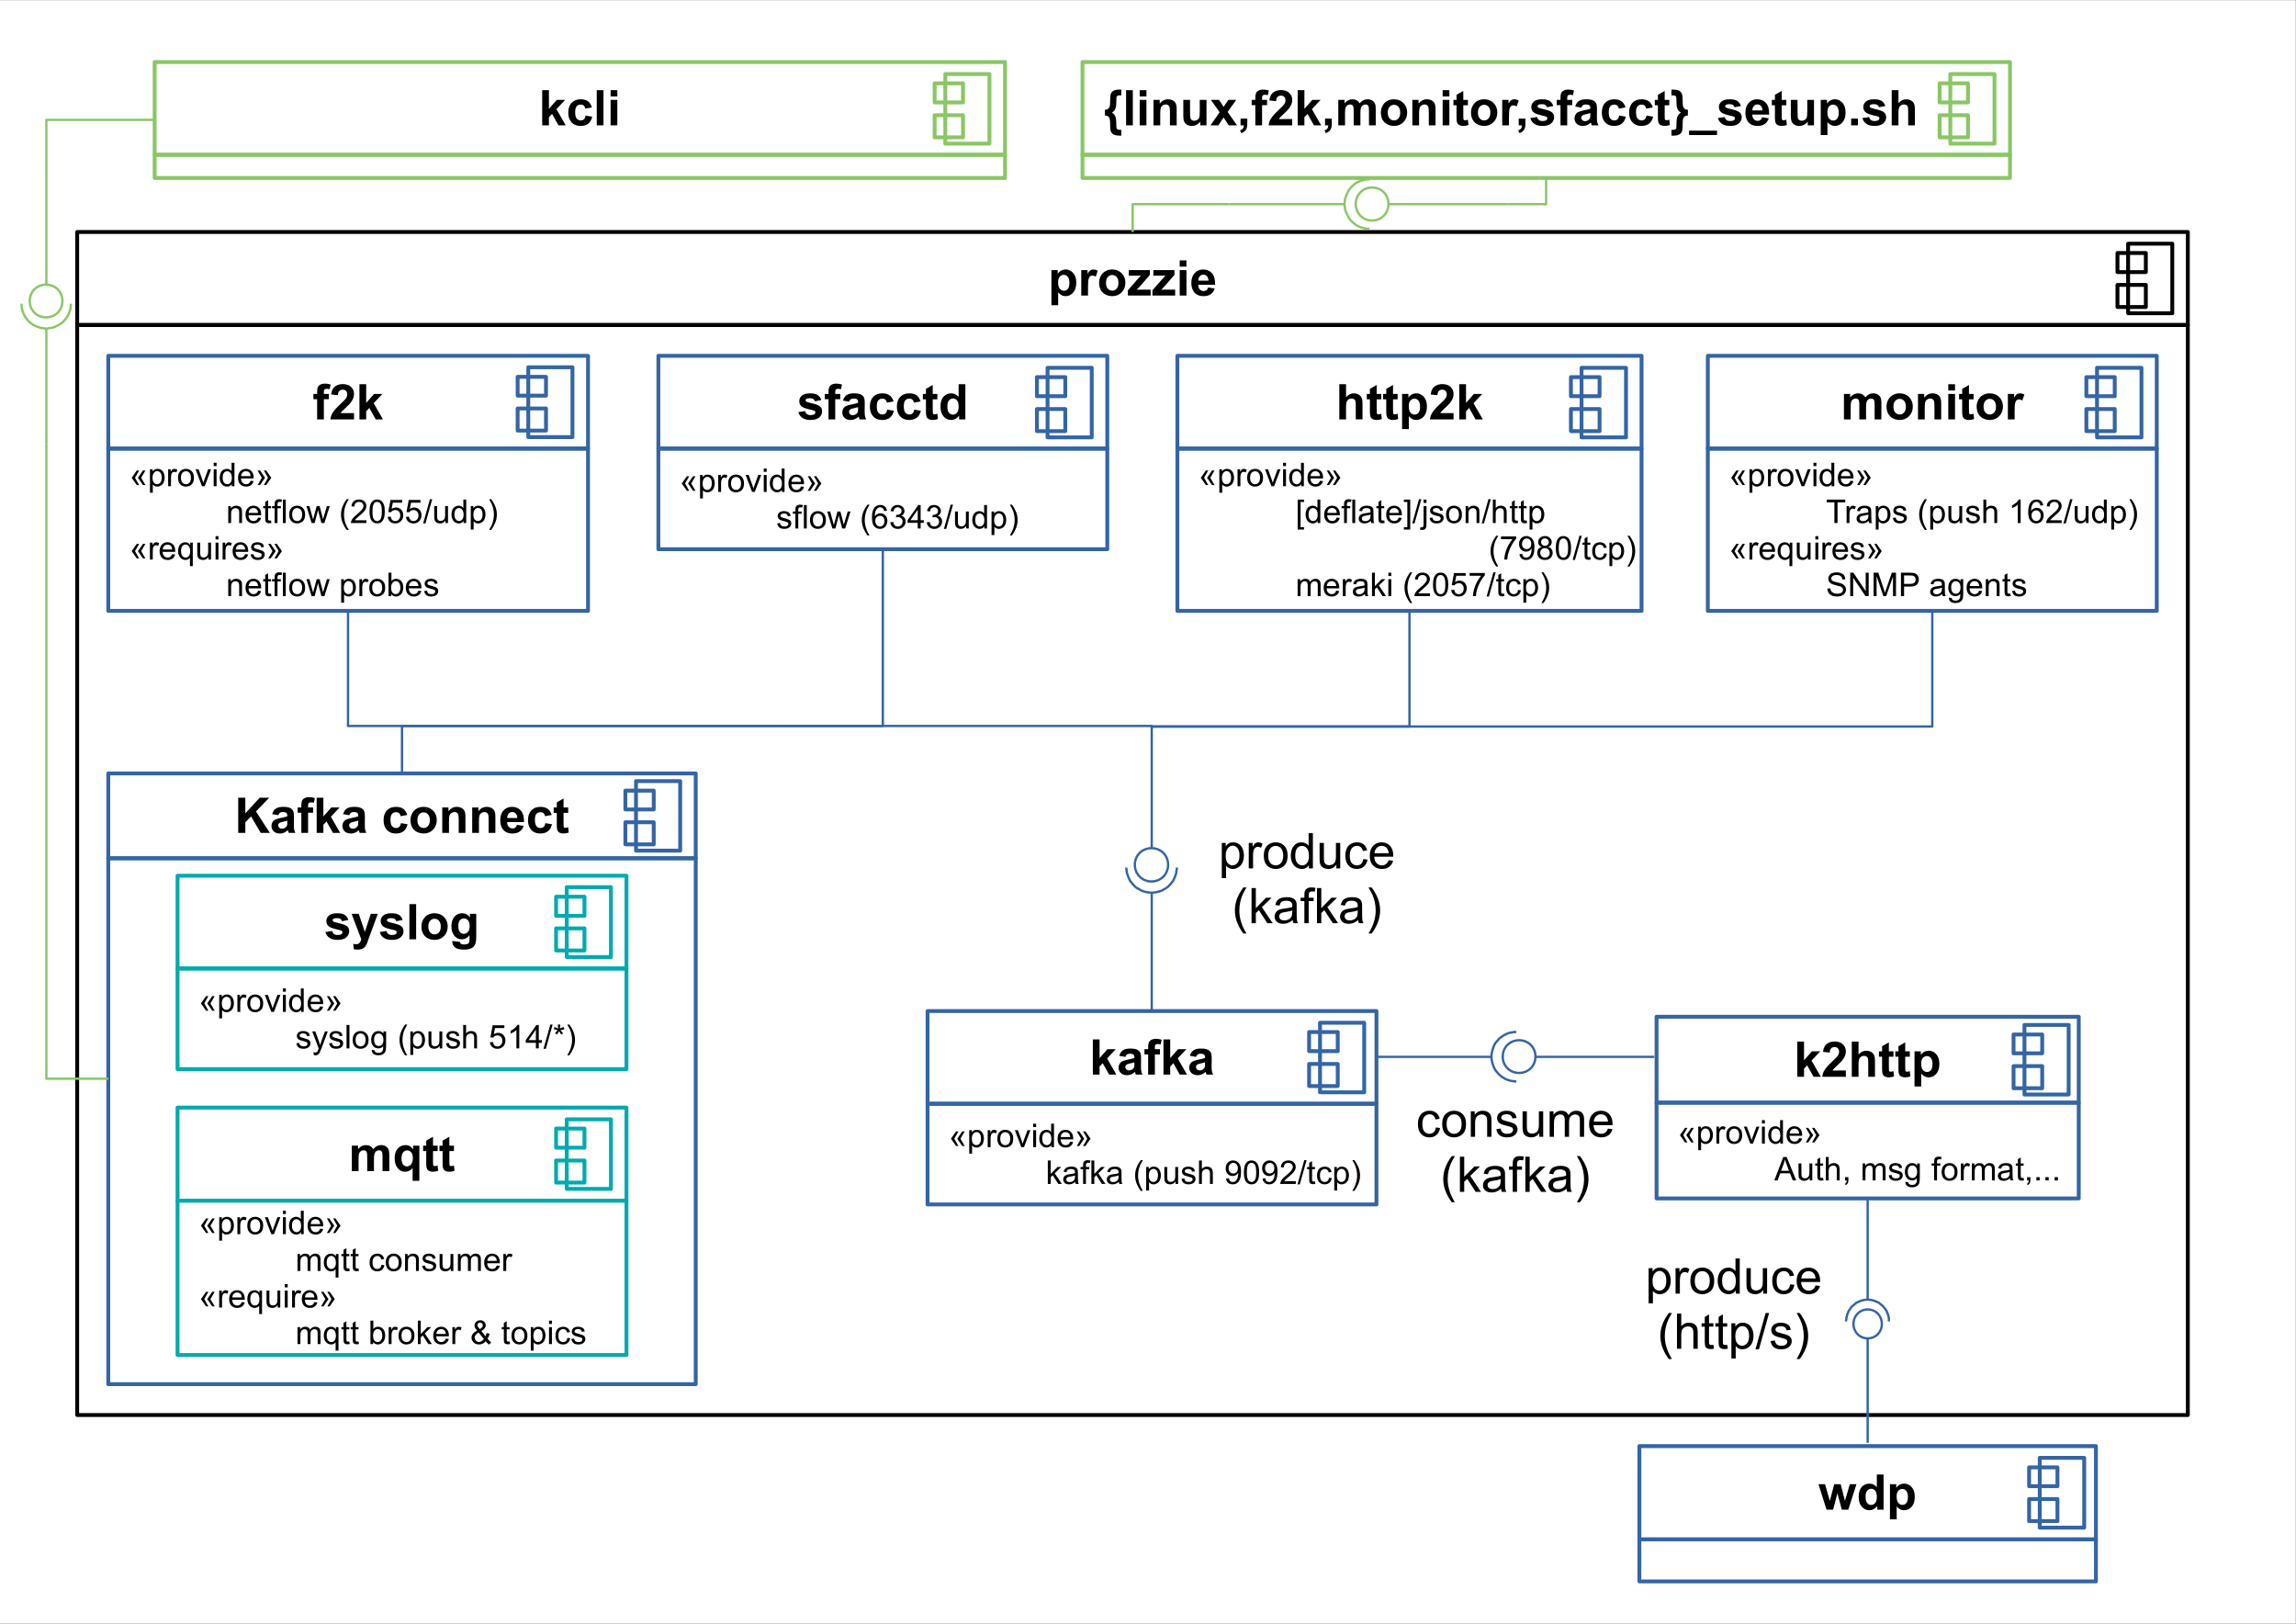<svg height="595.247pt" viewBox="0 0 841.861 595.247" width="841.861pt" xmlns="http://www.w3.org/2000/svg" xmlns:xlink="http://www.w3.org/1999/xlink"><rect x="0" y="0" width="841.861" height="595.247" fill="#333333" stroke="none"/><clipPath id="a"><path d="m0 .047h841.801v595.199h-841.801zm0 0"/></clipPath><symbol id="b" overflow="visible"><path d="m.219-9.328h1.359v-.703c0-.789.082-1.379.25-1.766.164-.383.473-.695.922-.938.445-.25 1.016-.375 1.703-.375.707 0 1.395.109 2.062.328l-.328 1.719c-.398-.094-.777-.141-1.141-.141-.355 0-.609.086-.766.25-.156.168-.234.484-.234.953v.672h1.844v1.938h-1.844v7.391h-2.469v-7.391h-1.359zm0 0"/></symbol><symbol id="c" overflow="visible"><path d="m9.109-2.297v2.297h-8.656c.094-.863.375-1.68.844-2.453.469-.781 1.391-1.816 2.766-3.109 1.113-1.031 1.801-1.734 2.062-2.109.332-.5.5-1 .5-1.5 0-.551-.152-.973-.453-1.266-.293-.301-.699-.453-1.219-.453-.512 0-.922.156-1.234.469-.305.312-.477.828-.516 1.547l-2.469-.25c.145-1.352.602-2.328 1.375-2.922.781-.594 1.75-.891 2.906-.891 1.27 0 2.27.344 3 1.031.727.688 1.094 1.539 1.094 2.547 0 .586-.105 1.141-.312 1.672-.211.523-.539 1.07-.984 1.641-.305.387-.844.938-1.625 1.656-.781.711-1.277 1.184-1.484 1.422-.211.23-.375.453-.5.672zm0 0"/></symbol><symbol id="d" overflow="visible"><path d="m1.203 0v-12.891h2.469v6.844l2.891-3.281h3.047l-3.188 3.406 3.406 5.922h-2.656l-2.344-4.188-1.156 1.203v2.984zm0 0"/></symbol><symbol id="e" overflow="visible"><path d="m.422-2.656 2.484-.391c.102.48.316.844.641 1.094.32.25.77.375 1.344.375.645 0 1.129-.113 1.453-.344.207-.164.312-.383.312-.656 0-.188-.059-.344-.172-.469-.125-.113-.402-.223-.828-.328-1.992-.438-3.25-.836-3.781-1.203-.742-.5-1.109-1.203-1.109-2.109 0-.801.316-1.477.953-2.031.645-.551 1.633-.828 2.969-.828 1.281 0 2.227.211 2.844.625.625.418 1.055 1.031 1.297 1.844l-2.328.438c-.105-.363-.297-.641-.578-.828-.273-.195-.668-.297-1.188-.297-.648 0-1.109.09-1.391.266-.188.137-.281.305-.281.5 0 .18.082.328.25.453.219.168.984.402 2.297.703 1.312.293 2.234.656 2.766 1.094.508.438.766 1.047.766 1.828 0 .855-.359 1.594-1.078 2.219-.711.617-1.766.922-3.172.922-1.273 0-2.277-.258-3.016-.781-.742-.52-1.227-1.219-1.453-2.094zm0 0"/></symbol><symbol id="f" overflow="visible"><path d="m3.141-6.484-2.25-.406c.258-.906.695-1.57 1.312-2 .613-.438 1.523-.656 2.734-.656 1.102 0 1.922.133 2.453.391.539.262.922.594 1.141 1 .227.398.344 1.133.344 2.203l-.031 2.891c0 .812.035 1.418.109 1.812.082.387.234.805.453 1.25h-2.438c-.074-.164-.156-.41-.25-.734-.043-.145-.07-.238-.078-.281-.43.406-.883.715-1.359.922-.48.207-.992.312-1.531.312-.969 0-1.73-.258-2.281-.781-.555-.531-.828-1.191-.828-1.984 0-.531.125-1 .375-1.406.25-.414.602-.734 1.062-.953.457-.219 1.113-.41 1.969-.578 1.156-.219 1.953-.422 2.391-.609v-.25c0-.469-.121-.801-.359-1-.23-.207-.668-.312-1.312-.312-.438 0-.781.09-1.031.266-.25.168-.449.469-.594.906zm3.297 2c-.312.105-.812.23-1.5.375-.688.148-1.137.293-1.344.438-.324.23-.484.523-.484.875 0 .344.129.641.391.891.258.25.586.375.984.375.445 0 .867-.145 1.266-.438.301-.219.5-.488.594-.812.062-.219.094-.617.094-1.203zm0 0"/></symbol><symbol id="g" overflow="visible"><path d="m9.438-6.578-2.438.438c-.086-.477-.273-.844-.562-1.094-.293-.25-.668-.375-1.125-.375-.617 0-1.109.215-1.484.641-.367.43-.547 1.141-.547 2.141 0 1.105.188 1.887.562 2.344.375.461.875.688 1.5.688.469 0 .848-.133 1.141-.406.301-.27.516-.727.641-1.375l2.422.406c-.25 1.117-.734 1.961-1.453 2.531-.711.574-1.664.859-2.859.859-1.367 0-2.453-.43-3.266-1.297-.812-.863-1.219-2.055-1.219-3.578 0-1.539.406-2.738 1.219-3.594.812-.863 1.914-1.297 3.312-1.297 1.133 0 2.035.246 2.703.734.664.492 1.148 1.234 1.453 2.234zm0 0"/></symbol><symbol id="h" overflow="visible"><path d="m5.578-9.328v1.969h-1.688v3.75c0 .762.016 1.211.047 1.344.031.125.102.23.219.312.113.074.254.109.422.109.219 0 .547-.078.984-.234l.219 1.922c-.586.25-1.234.375-1.953.375-.449 0-.855-.074-1.219-.219-.355-.156-.617-.352-.781-.594-.168-.238-.281-.562-.344-.969-.055-.281-.078-.859-.078-1.734v-4.062h-1.141v-1.969h1.141v-1.859l2.484-1.438v3.297zm0 0"/></symbol><symbol id="i" overflow="visible"><path d="m9.859 0h-2.297v-1.375c-.387.531-.84.934-1.359 1.203-.512.258-1.031.391-1.562.391-1.074 0-1.996-.43-2.766-1.297-.762-.863-1.141-2.07-1.141-3.625 0-1.582.367-2.785 1.109-3.609.75-.82 1.691-1.234 2.828-1.234 1.039 0 1.945.434 2.719 1.297v-4.641h2.469zm-6.594-4.875c0 1 .133 1.727.406 2.172.395.648.953.969 1.672.969.57 0 1.055-.238 1.453-.719.395-.488.594-1.211.594-2.172 0-1.07-.195-1.844-.578-2.312-.387-.477-.883-.719-1.484-.719-.586 0-1.074.234-1.469.703-.398.461-.594 1.152-.594 2.078zm0 0"/></symbol><symbol id="j" overflow="visible"><path d="m1.109-9.328h2.281v1.266c.812-.988 1.781-1.484 2.906-1.484.594 0 1.109.125 1.547.375.445.242.812.609 1.094 1.109.406-.5.844-.867 1.312-1.109.477-.25.988-.375 1.531-.375.688 0 1.266.141 1.734.422.477.281.832.688 1.062 1.219.176.406.266 1.055.266 1.938v5.969h-2.484v-5.328c0-.926-.086-1.523-.25-1.797-.23-.352-.578-.531-1.047-.531-.355 0-.684.109-.984.328-.305.211-.523.516-.656.922-.137.406-.203 1.047-.203 1.922v4.484h-2.469v-5.109c0-.914-.047-1.504-.141-1.766-.086-.258-.219-.453-.406-.578-.18-.133-.43-.203-.75-.203-.375 0-.719.105-1.031.312-.305.199-.523.496-.656.891-.125.387-.188 1.027-.188 1.922v4.531h-2.469zm0 0"/></symbol><symbol id="k" overflow="visible"><path d="m.719-4.797c0-.82.203-1.613.609-2.375.406-.77.977-1.359 1.719-1.766.738-.406 1.566-.609 2.484-.609 1.406 0 2.562.461 3.469 1.375.906.918 1.359 2.078 1.359 3.484s-.461 2.578-1.375 3.516c-.906.93-2.055 1.391-3.438 1.391-.855 0-1.672-.195-2.453-.578-.773-.395-1.359-.961-1.766-1.703-.406-.75-.609-1.66-.609-2.734zm2.531.125c0 .93.219 1.641.656 2.141.445.492.988.734 1.625.734.645 0 1.188-.242 1.625-.734.438-.5.656-1.219.656-2.156 0-.914-.219-1.617-.656-2.109-.438-.488-.98-.734-1.625-.734-.637 0-1.18.246-1.625.734-.438.492-.656 1.199-.656 2.125zm0 0"/></symbol><symbol id="l" overflow="visible"><path d="m9.781 0h-2.469v-4.766c0-1.008-.055-1.66-.156-1.953-.105-.289-.277-.52-.516-.688-.242-.164-.527-.25-.859-.25-.43 0-.812.121-1.156.359-.336.23-.562.539-.688.922-.125.387-.188 1.102-.188 2.141v4.234h-2.469v-9.328h2.281v1.359c.82-1.051 1.848-1.578 3.078-1.578.551 0 1.051.102 1.5.297.445.199.785.449 1.016.75.238.305.398.652.484 1.047.094.387.141.938.141 1.656zm0 0"/></symbol><symbol id="m" overflow="visible"><path d="m1.297-10.594v-2.297h2.469v2.297zm0 10.594v-9.328h2.469v9.328zm0 0"/></symbol><symbol id="n" overflow="visible"><path d="m3.656 0h-2.469v-9.328h2.297v1.328c.383-.633.734-1.051 1.047-1.25.32-.195.68-.297 1.078-.297.562 0 1.102.156 1.625.469l-.766 2.156c-.418-.27-.805-.406-1.156-.406-.344 0-.641.094-.891.281-.242.188-.43.531-.562 1.031-.137.5-.203 1.543-.203 3.125zm0 0"/></symbol><symbol id="o" overflow="visible"><path d="m3.75-12.891v4.75c.801-.938 1.754-1.406 2.859-1.406.57 0 1.082.109 1.531.328.457.211.801.48 1.031.812.238.324.398.684.484 1.078.082.398.125 1.016.125 1.859v5.469h-2.469v-4.938c0-.977-.047-1.598-.141-1.859-.094-.258-.262-.469-.5-.625-.242-.156-.539-.234-.891-.234-.406 0-.773.102-1.094.297-.324.199-.562.5-.719.906-.148.398-.219.992-.219 1.781v4.672h-2.469v-12.891zm0 0"/></symbol><symbol id="p" overflow="visible"><path d="m1.219-9.328h2.312v1.359c.289-.469.691-.848 1.203-1.141.508-.289 1.078-.438 1.703-.438 1.082 0 2 .43 2.75 1.281.758.844 1.141 2.027 1.141 3.547 0 1.562-.383 2.777-1.141 3.641-.762.867-1.684 1.297-2.766 1.297-.523 0-.992-.105-1.406-.312-.418-.207-.859-.562-1.328-1.062v4.703h-2.469zm2.453 4.5c0 1.055.203 1.828.609 2.328.414.5.926.75 1.531.75.57 0 1.047-.227 1.422-.688.383-.457.578-1.211.578-2.266 0-.977-.199-1.703-.594-2.172-.387-.477-.871-.719-1.453-.719-.605 0-1.105.234-1.5.703-.398.461-.594 1.148-.594 2.062zm0 0"/></symbol><symbol id="q" overflow="visible"><path d="m.125-9.328h2.625l2.234 6.625 2.172-6.625h2.562l-3.297 8.969-.578 1.641c-.219.539-.43.953-.625 1.234-.199.289-.43.523-.688.703-.25.176-.562.312-.938.406-.367.102-.781.156-1.25.156-.48 0-.949-.047-1.406-.141l-.219-1.938c.383.07.734.109 1.047.109.57 0 .992-.168 1.266-.5.281-.336.492-.762.641-1.281zm0 0"/></symbol><symbol id="r" overflow="visible"><path d="m1.297 0v-12.891h2.469v12.891zm0 0"/></symbol><symbol id="s" overflow="visible"><path d="m1.062.609 2.828.344c.039.332.145.562.312.688.238.176.609.266 1.109.266.645 0 1.129-.102 1.453-.297.219-.125.383-.336.5-.625.07-.211.109-.59.109-1.141v-1.359c-.742 1.012-1.672 1.516-2.797 1.516-1.25 0-2.246-.531-2.984-1.594-.574-.832-.859-1.875-.859-3.125 0-1.562.375-2.754 1.125-3.578.758-.832 1.695-1.25 2.812-1.25 1.156 0 2.109.508 2.859 1.516v-1.297h2.312v8.375c0 1.094-.094 1.91-.281 2.453-.18.551-.434.984-.766 1.297-.324.312-.762.551-1.312.719-.543.176-1.23.266-2.062.266-1.586 0-2.711-.273-3.375-.812-.656-.543-.984-1.227-.984-2.047 0-.086 0-.188 0-.312zm2.203-5.469c0 .992.191 1.715.578 2.172.383.461.859.688 1.422.688.602 0 1.113-.234 1.531-.703.414-.469.625-1.164.625-2.094 0-.969-.203-1.688-.609-2.156-.398-.469-.898-.703-1.5-.703-.594 0-1.086.23-1.469.688-.387.461-.578 1.164-.578 2.109zm0 0"/></symbol><symbol id="t" overflow="visible"><path d="m7.391 3.547v-4.688c-.324.418-.727.75-1.203 1-.48.238-1 .359-1.562.359-1.055 0-1.922-.398-2.609-1.203-.812-.926-1.219-2.188-1.219-3.781 0-1.5.379-2.672 1.141-3.516.758-.844 1.703-1.266 2.828-1.266.625 0 1.16.137 1.609.406.457.262.859.656 1.203 1.188v-1.375h2.281v12.875zm.078-8.328c0-.957-.199-1.664-.594-2.125-.387-.469-.871-.703-1.453-.703-.594 0-1.094.242-1.5.719-.398.469-.594 1.219-.594 2.25 0 1.023.191 1.762.578 2.219.383.461.859.688 1.422.688.57 0 1.07-.254 1.5-.766.426-.508.641-1.27.641-2.281zm0 0"/></symbol><symbol id="u" overflow="visible"><path d="m1.344 0v-12.891h2.609v5.734l5.25-5.734h3.5l-4.859 5.031 5.125 7.859h-3.375l-3.531-6.047-2.109 2.156v3.891zm0 0"/></symbol><symbol id="v" overflow="visible"/><symbol id="w" overflow="visible"><path d="m6.703-2.969 2.453.406c-.312.906-.812 1.602-1.5 2.078-.68.469-1.531.703-2.562.703-1.625 0-2.824-.531-3.594-1.594-.617-.852-.922-1.926-.922-3.219 0-1.551.398-2.766 1.203-3.641.812-.875 1.836-1.312 3.078-1.312 1.383 0 2.477.461 3.281 1.375.801.918 1.188 2.324 1.156 4.219h-6.188c.008.73.203 1.297.578 1.703.383.406.863.609 1.438.609.383 0 .707-.102.969-.312.27-.207.473-.547.609-1.016zm.141-2.5c-.023-.719-.211-1.258-.562-1.625-.355-.375-.781-.562-1.281-.562-.543 0-.984.199-1.328.594-.355.387-.531.918-.531 1.594zm0 0"/></symbol><symbol id="x" overflow="visible"><path d="m3.031 0-2.953-9.328h2.406l1.75 6.109 1.609-6.109h2.375l1.562 6.109 1.781-6.109h2.438l-3 9.328h-2.375l-1.609-6-1.578 6zm0 0"/></symbol><symbol id="y" overflow="visible"><path d="m.297 0v-1.922l3.5-4.016c.57-.656 1-1.125 1.281-1.406-.293.023-.672.039-1.141.047l-3.297.016v-2.047h7.719v1.75l-3.562 4.109-1.266 1.359c.688-.039 1.113-.062 1.281-.062h3.812v2.172zm0 0"/></symbol><symbol id="z" overflow="visible"><path d="m.531-3.609v-2.109c.426-.02.742-.082.953-.188.219-.102.406-.281.562-.531.164-.25.273-.562.328-.938.051-.281.078-.77.078-1.469 0-1.133.051-1.926.156-2.375.102-.445.289-.805.562-1.078.281-.27.688-.488 1.219-.656.352-.102.914-.156 1.688-.156h.469v2.109c-.656 0-1.078.039-1.266.109-.18.074-.312.184-.406.328-.086.148-.125.402-.125.766 0 .375-.027 1.078-.078 2.109-.031.574-.109 1.043-.234 1.406-.125.367-.281.668-.469.906-.188.23-.48.469-.875.719.344.199.625.434.844.703.219.262.383.586.5.969.125.375.203.887.234 1.531.039.969.062 1.586.062 1.859 0 .383.047.648.141.797.094.156.234.27.422.344.195.082.613.125 1.25.125v2.109h-.469c-.793 0-1.402-.062-1.828-.188-.418-.125-.773-.336-1.062-.625-.293-.293-.492-.656-.594-1.094-.094-.43-.141-1.105-.141-2.031 0-1.07-.047-1.77-.141-2.094-.125-.469-.32-.801-.578-1-.262-.207-.664-.328-1.203-.359zm0 0"/></symbol><symbol id="A" overflow="visible"><path d="m7.438 0v-1.391c-.344.492-.793.883-1.344 1.172-.555.289-1.137.438-1.75.438-.625 0-1.188-.137-1.688-.406-.5-.281-.867-.672-1.094-1.172-.219-.5-.328-1.188-.328-2.062v-5.906h2.469v4.281c0 1.312.047 2.121.141 2.422.094.293.258.527.5.703.238.168.539.25.906.25.426 0 .805-.113 1.141-.344.332-.227.562-.516.688-.859s.188-1.18.188-2.516v-3.938h2.469v9.328zm0 0"/></symbol><symbol id="B" overflow="visible"><path d="m.109 0 3.359-4.812-3.219-4.516h3.016l1.641 2.562 1.75-2.562h2.891l-3.156 4.422 3.453 4.906h-3.031l-1.906-2.891-1.906 2.891zm0 0"/></symbol><symbol id="C" overflow="visible"><path d="m1.234-2.469h2.469v1.766c0 .719-.062 1.281-.188 1.688-.125.414-.359.785-.703 1.109-.344.332-.777.594-1.297.781l-.484-1.016c.5-.168.852-.398 1.062-.688.207-.281.316-.672.328-1.172h-1.188zm0 0"/></symbol><symbol id="D" overflow="visible"><path d="m6.406-3.609c-.43.031-.75.102-.969.203-.219.105-.406.281-.562.531-.148.25-.258.562-.328.938-.043.281-.062.766-.062 1.453 0 1.133-.055 1.926-.156 2.375-.105.457-.297.82-.578 1.094-.273.27-.672.484-1.203.641-.355.102-.918.156-1.688.156h-.469v-2.109c.633 0 1.047-.043 1.234-.125.195-.074.336-.184.422-.328.094-.148.141-.402.141-.766.008-.355.035-1.035.078-2.047.031-.602.109-1.086.234-1.453.133-.375.305-.688.516-.938.219-.258.492-.484.828-.672-.438-.281-.758-.555-.953-.828-.273-.383-.461-.879-.562-1.484-.062-.406-.109-1.305-.141-2.703 0-.438-.043-.727-.125-.875-.074-.145-.203-.254-.391-.328-.188-.082-.617-.125-1.281-.125v-2.109h.469c.789 0 1.395.062 1.812.188.426.125.781.34 1.062.641.289.293.488.652.594 1.078.102.43.156 1.105.156 2.031 0 1.074.039 1.777.125 2.109.133.469.332.809.594 1.016.258.199.66.309 1.203.328zm0 0"/></symbol><symbol id="E" overflow="visible"><path d="m-.172 3.562v-1.609h10.266v1.609zm0 0"/></symbol><symbol id="F" overflow="visible"><path d="m1.297 0v-2.469h2.469v2.469zm0 0"/></symbol><symbol id="G" overflow="visible"><path d="m2-3.094 1.516 2.672h-.859l-1.875-2.672 1.875-2.672h.859zm2.266 0 1.547 2.672h-.891l-1.844-2.672 1.844-2.672h.891zm0 0"/></symbol><symbol id="H" overflow="visible"><path d="m.797 2.391v-8.609h.953v.797c.227-.312.484-.547.766-.703.289-.156.641-.234 1.047-.234.531 0 1 .137 1.406.406.406.273.707.656.906 1.156.207.5.312 1.047.312 1.641 0 .637-.117 1.211-.344 1.719-.219.512-.547.902-.984 1.172-.438.27-.898.406-1.375.406-.355 0-.672-.074-.953-.219-.281-.156-.512-.344-.688-.562v3.031zm.953-5.469c0 .805.16 1.398.484 1.781.32.375.711.562 1.172.562.469 0 .867-.195 1.203-.594.332-.395.5-1.008.5-1.844 0-.789-.164-1.379-.484-1.766-.324-.395-.715-.594-1.172-.594-.449 0-.844.211-1.188.625-.344.418-.516 1.027-.516 1.828zm0 0"/></symbol><symbol id="I" overflow="visible"><path d="m.781 0v-6.219h.953v.938c.238-.438.457-.723.656-.859.207-.145.438-.219.688-.219.352 0 .711.109 1.078.328l-.359.984c-.262-.156-.516-.234-.766-.234-.242 0-.453.074-.641.219-.18.137-.305.328-.375.578-.125.375-.188.781-.188 1.219v3.266zm0 0"/></symbol><symbol id="J" overflow="visible"><path d="m.406-3.109c0-1.156.316-2.008.953-2.562.531-.457 1.18-.688 1.953-.688.852 0 1.551.281 2.094.844.551.555.828 1.324.828 2.312 0 .805-.121 1.434-.359 1.891-.242.461-.594.82-1.062 1.078-.461.25-.961.375-1.5.375-.867 0-1.57-.273-2.109-.828-.531-.562-.797-1.367-.797-2.422zm1.078 0c0 .793.172 1.387.516 1.781.352.398.789.594 1.312.594.531 0 .969-.195 1.312-.594.344-.395.516-1 .516-1.812 0-.77-.18-1.352-.531-1.75-.344-.395-.777-.594-1.297-.594-.523 0-.961.199-1.312.594-.344.387-.516.98-.516 1.781zm0 0"/></symbol><symbol id="K" overflow="visible"><path d="m2.516 0-2.359-6.219h1.109l1.344 3.719c.133.406.266.824.391 1.25.094-.32.223-.711.391-1.172l1.391-3.797h1.078l-2.359 6.219zm0 0"/></symbol><symbol id="L" overflow="visible"><path d="m.797-7.375v-1.219h1.062v1.219zm0 7.375v-6.219h1.062v6.219zm0 0"/></symbol><symbol id="M" overflow="visible"><path d="m4.828 0v-.781c-.398.617-.977.922-1.734.922-.5 0-.961-.137-1.375-.406-.418-.281-.742-.664-.969-1.156-.23-.488-.344-1.051-.344-1.688 0-.613.102-1.176.312-1.688.207-.508.52-.895.938-1.156.414-.27.879-.406 1.391-.406.375 0 .707.078 1 .234.289.156.531.359.719.609v-3.078h1.047v8.594zm-3.328-3.109c0 .805.164 1.402.5 1.797.332.387.727.578 1.188.578.457 0 .848-.188 1.172-.562.32-.375.484-.945.484-1.719 0-.852-.168-1.477-.5-1.875-.324-.395-.727-.594-1.203-.594-.469 0-.859.195-1.172.578-.312.375-.469.977-.469 1.797zm0 0"/></symbol><symbol id="N" overflow="visible"><path d="m5.047-2 1.094.125c-.168.637-.484 1.133-.953 1.484-.469.355-1.062.531-1.781.531-.906 0-1.633-.281-2.172-.844-.531-.562-.797-1.348-.797-2.359 0-1.039.27-1.848.812-2.422.539-.582 1.238-.875 2.094-.875.832 0 1.508.281 2.031.844.531.562.797 1.359.797 2.391v.281h-4.641c.039.688.234 1.215.578 1.578.344.355.773.531 1.297.531.383 0 .711-.098.984-.297.281-.207.5-.531.656-.969zm-3.453-1.703h3.469c-.043-.531-.172-.926-.391-1.188-.344-.406-.781-.609-1.312-.609-.492 0-.902.164-1.234.484-.324.324-.5.762-.531 1.312zm0 0"/></symbol><symbol id="O" overflow="visible"><path d="m4.641-3.094-1.531-2.672h.859l1.875 2.672-1.875 2.672h-.859zm-2.266 0-1.547-2.672h.875l1.844 2.672-1.844 2.672h-.875zm0 0"/></symbol><symbol id="P" overflow="visible"><path d="m.797 0v-6.219h.938v.875c.457-.676 1.117-1.016 1.984-1.016.375 0 .719.07 1.031.203.32.137.562.312.719.531s.266.477.328.766c.031.199.047.543.047 1.031v3.828h-1.047v-3.781c0-.438-.043-.758-.125-.969-.086-.207-.23-.375-.438-.5-.211-.133-.453-.203-.734-.203-.449 0-.84.148-1.172.438-.324.281-.484.82-.484 1.609v3.406zm0 0"/></symbol><symbol id="Q" overflow="visible"><path d="m3.094-.938.156.922c-.305.062-.57.094-.797.094-.387 0-.684-.059-.891-.172-.211-.125-.359-.285-.453-.484-.086-.195-.125-.613-.125-1.25v-3.578h-.766v-.812h.766v-1.547l1.047-.625v2.172h1.062v.812h-1.062v3.641c0 .305.016.496.047.578.039.086.102.152.188.203.082.055.203.078.359.078.125 0 .281-.008.469-.031zm0 0"/></symbol><symbol id="R" overflow="visible"><path d="m1.047 0v-5.406h-.938v-.812h.938v-.672c0-.414.035-.723.109-.922.102-.281.281-.504.531-.672.258-.164.617-.25 1.078-.25.301 0 .629.039.984.109l-.156.906c-.219-.031-.43-.047-.625-.047-.324 0-.555.07-.688.203-.125.137-.188.391-.188.766v.578h1.219v.812h-1.219v5.406zm0 0"/></symbol><symbol id="S" overflow="visible"><path d="m.766 0v-8.594h1.062v8.594zm0 0"/></symbol><symbol id="T" overflow="visible"><path d="m1.938 0-1.906-6.219h1.094l.984 3.594.375 1.328c.02-.062.129-.488.328-1.281l.984-3.641h1.078l.938 3.609.312 1.188.359-1.203 1.062-3.594h1.031l-1.953 6.219h-1.094l-.984-3.734-.25-1.047-1.25 4.781zm0 0"/></symbol><symbol id="U" overflow="visible"/><symbol id="V" overflow="visible"><path d="m2.812 2.531c-.586-.742-1.078-1.602-1.484-2.578-.398-.988-.594-2.008-.594-3.062 0-.926.145-1.816.438-2.672.352-.988.898-1.973 1.641-2.953h.75c-.469.812-.781 1.391-.938 1.734-.242.543-.43 1.105-.562 1.688-.168.73-.25 1.465-.25 2.203 0 1.887.582 3.766 1.75 5.641zm0 0"/></symbol><symbol id="W" overflow="visible"><path d="m6.047-1.016v1.016h-5.688c0-.25.039-.492.125-.734.145-.383.375-.766.688-1.141.32-.375.785-.805 1.391-1.297.938-.77 1.566-1.379 1.891-1.828.332-.445.5-.867.5-1.266 0-.414-.152-.766-.453-1.047-.305-.289-.695-.438-1.172-.438-.512 0-.918.152-1.219.453-.305.305-.461.727-.469 1.266l-1.078-.109c.07-.812.348-1.426.828-1.844.488-.426 1.145-.641 1.969-.641.82 0 1.473.23 1.953.688.477.461.719 1.027.719 1.703 0 .344-.074.684-.219 1.016-.137.324-.371.672-.703 1.047-.324.367-.859.867-1.609 1.5-.637.531-1.047.898-1.234 1.094-.18.188-.324.375-.438.562zm0 0"/></symbol><symbol id="X" overflow="visible"><path d="m.5-4.234c0-1.02.102-1.836.312-2.453.207-.625.516-1.102.922-1.438.414-.332.938-.5 1.562-.5.457 0 .859.094 1.203.281.352.188.645.461.875.812.227.344.406.766.531 1.266s.188 1.18.188 2.031c0 1.012-.105 1.824-.312 2.438-.199.617-.508 1.094-.922 1.438-.406.336-.93.5-1.562.5-.824 0-1.477-.297-1.953-.891-.562-.707-.844-1.867-.844-3.484zm1.078 0c0 1.406.164 2.344.5 2.812.332.469.738.703 1.219.703.488 0 .895-.234 1.219-.703.332-.469.5-1.406.5-2.812 0-1.414-.168-2.352-.5-2.812-.324-.469-.734-.703-1.234-.703-.48 0-.867.203-1.156.609-.367.523-.547 1.492-.547 2.906zm0 0"/></symbol><symbol id="Y" overflow="visible"><path d="m.5-2.25 1.109-.094c.082.543.27.949.562 1.219.301.273.664.406 1.094.406.5 0 .926-.191 1.281-.578.352-.383.531-.891.531-1.516 0-.602-.172-1.078-.516-1.422-.336-.352-.777-.531-1.328-.531-.336 0-.641.078-.922.234-.273.156-.484.355-.641.594l-.984-.125.828-4.406h4.281v1h-3.438l-.453 2.312c.508-.363 1.047-.547 1.609-.547.75 0 1.379.262 1.891.781.52.523.781 1.195.781 2.016 0 .773-.227 1.445-.672 2.016-.555.688-1.305 1.031-2.25 1.031-.781 0-1.422-.219-1.922-.656-.492-.438-.773-1.016-.844-1.734zm0 0"/></symbol><symbol id="Z" overflow="visible"><path d="m0 .141 2.484-8.875h.844l-2.484 8.875zm0 0"/></symbol><symbol id="aa" overflow="visible"><path d="m4.875 0v-.922c-.492.711-1.152 1.062-1.984 1.062-.367 0-.711-.07-1.031-.203-.312-.145-.547-.32-.703-.531-.156-.219-.266-.484-.328-.797-.043-.195-.062-.523-.062-.984v-3.844h1.062v3.453c0 .543.02.914.062 1.109.062.273.195.492.406.656.219.156.488.234.812.234.312 0 .602-.078.875-.234.281-.164.477-.391.594-.672.125-.281.188-.688.188-1.219v-3.328h1.047v6.219zm0 0"/></symbol><symbol id="ab" overflow="visible"><path d="m1.484 2.531h-.75c1.164-1.875 1.75-3.754 1.75-5.641 0-.727-.086-1.457-.25-2.188-.137-.582-.324-1.145-.562-1.688-.156-.344-.469-.926-.938-1.75h.75c.727.98 1.27 1.965 1.625 2.953.301.855.453 1.746.453 2.672 0 1.055-.203 2.074-.609 3.062-.406.977-.898 1.836-1.469 2.578zm0 0"/></symbol><symbol id="ac" overflow="visible"><path d="m4.766 2.391v-3.047c-.168.23-.402.422-.703.578-.293.145-.605.219-.938.219-.742 0-1.375-.289-1.906-.875-.531-.594-.797-1.406-.797-2.438 0-.625.109-1.18.328-1.672.219-.5.531-.875.938-1.125.414-.258.867-.391 1.359-.391.77 0 1.375.324 1.812.969v-.828h.953v8.609zm-3.266-5.516c0 .805.164 1.402.5 1.797.344.398.75.594 1.219.594.445 0 .832-.188 1.156-.562.32-.383.484-.961.484-1.734 0-.832-.172-1.457-.516-1.875-.336-.414-.734-.625-1.203-.625-.449 0-.836.199-1.156.594-.324.387-.484.992-.484 1.812zm0 0"/></symbol><symbol id="ad" overflow="visible"><path d="m.375-1.859 1.031-.156c.062.418.223.734.484.953.27.219.648.328 1.141.328.477 0 .832-.094 1.062-.281.238-.195.359-.43.359-.703 0-.238-.105-.426-.312-.562-.148-.094-.508-.211-1.078-.359-.773-.195-1.309-.363-1.609-.5-.293-.145-.516-.344-.672-.594s-.234-.531-.234-.844c0-.27.062-.523.188-.766.125-.238.297-.438.516-.594.164-.113.391-.211.672-.297.281-.082.586-.125.922-.125.477 0 .898.074 1.266.219.375.137.648.324.828.562.176.242.297.559.359.953l-1.031.141c-.043-.312-.18-.555-.406-.734-.219-.188-.539-.281-.953-.281-.48 0-.824.086-1.031.25-.211.156-.312.344-.312.562 0 .137.039.258.125.359.094.117.227.211.406.281.102.043.414.133.938.266.75.211 1.27.375 1.562.5.289.125.52.309.688.547.164.242.25.543.25.906 0 .355-.105.688-.312 1-.199.305-.492.543-.875.719-.387.164-.824.25-1.312.25-.812 0-1.434-.164-1.859-.5-.418-.344-.684-.844-.797-1.5zm0 0"/></symbol><symbol id="ae" overflow="visible"><path d="m1.766 0h-.984v-8.594h1.062v3.062c.445-.551 1.016-.828 1.703-.828.383 0 .742.078 1.078.234.344.148.625.359.844.641.227.281.406.621.531 1.016.125.398.188.82.188 1.266 0 1.062-.266 1.887-.797 2.469-.531.586-1.164.875-1.891.875-.742 0-1.32-.305-1.734-.922zm-.016-3.156c0 .742.102 1.277.312 1.609.332.543.781.812 1.344.812.457 0 .852-.195 1.188-.594.344-.395.516-.992.516-1.797 0-.812-.164-1.41-.484-1.797-.324-.383-.715-.578-1.172-.578-.461 0-.859.203-1.203.609-.336.398-.5.977-.5 1.734zm0 0"/></symbol><symbol id="af" overflow="visible"><path d="m5.969-6.484-1.047.078c-.094-.414-.227-.719-.391-.906-.293-.301-.648-.453-1.062-.453-.336 0-.633.094-.891.281-.324.25-.586.609-.781 1.078-.188.461-.289 1.117-.297 1.969.25-.383.555-.672.922-.859.375-.188.766-.281 1.172-.281.695 0 1.289.262 1.781.781.5.523.75 1.188.75 2 0 .543-.121 1.047-.359 1.516-.23.461-.547.812-.953 1.062-.406.238-.867.359-1.375.359-.887 0-1.605-.32-2.156-.969-.555-.645-.828-1.707-.828-3.188 0-1.664.305-2.875.922-3.625.531-.656 1.25-.984 2.156-.984.676 0 1.227.195 1.656.578.438.375.695.898.781 1.562zm-4.297 3.703c0 .367.07.715.219 1.047.156.324.367.574.641.75.281.18.578.266.891.266.438 0 .816-.176 1.141-.531.32-.363.484-.852.484-1.469 0-.594-.164-1.062-.484-1.406-.312-.344-.711-.516-1.188-.516-.48 0-.887.172-1.219.516-.324.344-.484.793-.484 1.344zm0 0"/></symbol><symbol id="ag" overflow="visible"><path d="m.5-2.266 1.062-.141c.113.594.316 1.027.609 1.297.289.262.645.391 1.062.391.5 0 .922-.172 1.266-.516s.516-.77.516-1.281c0-.477-.164-.875-.484-1.188-.312-.32-.715-.484-1.203-.484-.199 0-.449.043-.75.125l.125-.938c.07.012.129.016.172.016.445 0 .848-.113 1.203-.344.363-.238.547-.602.547-1.094 0-.383-.133-.703-.391-.953-.262-.258-.602-.391-1.016-.391-.406 0-.75.133-1.031.391-.273.262-.445.648-.516 1.156l-1.062-.188c.125-.695.414-1.238.875-1.625.457-.395 1.023-.594 1.703-.594.469 0 .898.105 1.297.312.395.199.695.469.906.812.207.344.312.715.312 1.109 0 .367-.102.703-.297 1.016-.199.305-.492.543-.875.719.5.117.891.359 1.172.734.281.367.422.828.422 1.391 0 .75-.277 1.387-.828 1.906-.543.523-1.23.781-2.062.781-.75 0-1.375-.223-1.875-.672-.5-.457-.789-1.039-.859-1.75zm0 0"/></symbol><symbol id="ah" overflow="visible"><path d="m3.875 0v-2.062h-3.719v-.969l3.922-5.562h.859v5.562h1.156v.969h-1.156v2.062zm0-3.031v-3.859l-2.688 3.859zm0 0"/></symbol><symbol id="ai" overflow="visible"><path d="m.797 0v-8.594h1.062v4.906l2.484-2.531h1.375l-2.391 2.297 2.625 3.922h-1.297l-2.062-3.188-.734.719v2.469zm0 0"/></symbol><symbol id="aj" overflow="visible"><path d="m4.859-.766c-.398.336-.777.57-1.141.703-.355.133-.742.203-1.156.203-.688 0-1.215-.164-1.578-.5-.367-.332-.547-.758-.547-1.281 0-.301.066-.578.203-.828.133-.258.316-.461.547-.609.227-.156.484-.27.766-.344.195-.062.508-.117.938-.172.844-.094 1.469-.211 1.875-.359 0-.145 0-.234 0-.266 0-.438-.102-.742-.297-.922-.273-.227-.672-.344-1.203-.344-.492 0-.855.09-1.094.266-.242.168-.418.469-.531.906l-1.031-.141c.094-.438.25-.789.469-1.062.219-.27.531-.477.938-.625.406-.145.875-.219 1.406-.219s.961.062 1.297.188c.332.125.578.281.734.469s.266.43.328.719c.031.18.047.5.047.969v1.406c0 .98.02 1.602.062 1.859.051.262.145.512.281.75h-1.109c-.105-.219-.172-.473-.203-.766zm-.094-2.359c-.387.156-.961.293-1.719.406-.438.062-.746.137-.922.219-.18.074-.32.184-.422.328-.094.148-.141.312-.141.5 0 .281.102.516.312.703.219.188.531.281.938.281s.766-.086 1.078-.266c.32-.176.555-.422.703-.734.113-.238.172-.586.172-1.047zm0 0"/></symbol><symbol id="ak" overflow="visible"><path d="m.797 0v-8.594h1.047v3.078c.488-.562 1.109-.844 1.859-.844.469 0 .867.094 1.203.281.344.18.586.43.734.75.145.312.219.777.219 1.391v3.938h-1.047v-3.938c0-.531-.117-.914-.344-1.156-.23-.238-.555-.359-.969-.359-.312 0-.609.086-.891.25-.273.156-.469.375-.594.656-.117.273-.172.652-.172 1.141v3.406zm0 0"/></symbol><symbol id="al" overflow="visible"><path d="m.656-1.984 1.016-.094c.082.48.242.828.484 1.047.25.211.562.312.938.312.32 0 .602-.07.844-.219.25-.156.453-.352.609-.594.156-.25.285-.582.391-1 .102-.426.156-.859.156-1.297 0-.051 0-.125 0-.219-.211.336-.496.609-.859.828-.367.211-.762.312-1.188.312-.719 0-1.324-.254-1.812-.766-.492-.52-.734-1.203-.734-2.047 0-.875.254-1.578.766-2.109.52-.531 1.164-.797 1.938-.797.551 0 1.055.152 1.516.453.469.305.82.734 1.062 1.297.238.555.359 1.355.359 2.406 0 1.094-.121 1.969-.359 2.625-.23.648-.586 1.141-1.062 1.484-.469.336-1.016.5-1.641.5-.68 0-1.23-.18-1.656-.547-.43-.375-.684-.898-.766-1.578zm4.312-3.797c0-.602-.164-1.082-.484-1.438-.312-.352-.699-.531-1.156-.531-.469 0-.883.195-1.234.578-.344.375-.516.871-.516 1.484 0 .543.164.984.5 1.328.332.344.738.516 1.219.516.488 0 .891-.172 1.203-.516s.469-.816.469-1.422zm0 0"/></symbol><symbol id="am" overflow="visible"><path d="m4.859-2.281 1.031.141c-.117.711-.406 1.266-.875 1.672s-1.043.609-1.719.609c-.855 0-1.543-.273-2.062-.828-.512-.562-.766-1.363-.766-2.406 0-.664.109-1.25.328-1.75.227-.508.566-.891 1.016-1.141.457-.25.957-.375 1.5-.375.664 0 1.211.172 1.641.516.438.336.719.82.844 1.453l-1.031.156c-.094-.414-.266-.727-.516-.938-.25-.219-.555-.328-.906-.328-.531 0-.965.195-1.297.578-.336.375-.5.977-.5 1.797 0 .844.16 1.453.484 1.828.32.375.738.562 1.25.562.414 0 .758-.125 1.031-.375.281-.25.461-.641.547-1.172zm0 0"/></symbol><symbol id="an" overflow="visible"><path d="m3.109 0v-7.578h-2.828v-1.016h6.812v1.016h-2.844v7.578zm0 0"/></symbol><symbol id="ao" overflow="visible"><path d="m4.469 0h-1.047v-6.719c-.262.242-.602.484-1.016.734-.406.242-.773.418-1.094.531v-1.016c.582-.281 1.094-.613 1.531-1 .445-.395.766-.781.953-1.156h.672zm0 0"/></symbol><symbol id="ap" overflow="visible"><path d="m.547-2.766 1.062-.094c.051.438.172.793.359 1.062.188.273.473.496.859.672.395.168.836.25 1.328.25.426 0 .805-.062 1.141-.188.332-.133.578-.312.734-.531.164-.227.25-.473.25-.734 0-.27-.078-.504-.234-.703-.156-.207-.414-.379-.766-.516-.242-.094-.758-.234-1.547-.422-.781-.188-1.328-.363-1.641-.531-.418-.219-.727-.484-.922-.797-.199-.32-.297-.68-.297-1.078 0-.426.117-.828.359-1.203.25-.383.609-.672 1.078-.859.477-.195 1.004-.297 1.578-.297.633 0 1.195.105 1.688.312.488.199.863.5 1.125.906.258.398.398.844.422 1.344l-1.094.078c-.062-.539-.266-.945-.609-1.219-.336-.281-.828-.422-1.484-.422-.688 0-1.188.125-1.5.375s-.469.555-.469.906c0 .312.109.57.328.766.219.199.785.402 1.703.609.926.211 1.562.391 1.906.547.5.242.867.539 1.109.891.238.344.359.75.359 1.219 0 .461-.133.891-.391 1.297-.262.398-.637.711-1.125.938-.492.219-1.043.328-1.656.328-.781 0-1.438-.109-1.969-.328-.523-.227-.934-.57-1.234-1.031-.293-.457-.445-.973-.453-1.547zm0 0"/></symbol><symbol id="aq" overflow="visible"><path d="m.922 0v-8.594h1.156l4.516 6.75v-6.75h1.094v8.594h-1.172l-4.516-6.75v6.75zm0 0"/></symbol><symbol id="ar" overflow="visible"><path d="m.891 0v-8.594h1.719l2.031 6.078c.188.574.32 1 .406 1.281.094-.312.242-.77.453-1.375l2.062-5.984h1.531v8.594h-1.094v-7.188l-2.5 7.188h-1.031l-2.484-7.312v7.312zm0 0"/></symbol><symbol id="as" overflow="visible"><path d="m.922 0v-8.594h3.25c.562 0 .992.027 1.297.078.426.074.781.211 1.062.406.289.199.52.477.688.828.176.355.266.746.266 1.172 0 .73-.234 1.352-.703 1.859-.461.5-1.297.75-2.516.75h-2.203v3.5zm1.141-4.5h2.219c.738 0 1.258-.133 1.562-.406.312-.281.469-.672.469-1.172 0-.352-.094-.656-.281-.906-.18-.258-.414-.43-.703-.516-.199-.051-.555-.078-1.062-.078h-2.203zm0 0"/></symbol><symbol id="at" overflow="visible"><path d="m.594.516 1.031.156c.039.312.16.539.359.688.258.195.613.297 1.062.297.488 0 .863-.102 1.125-.297.27-.199.453-.469.547-.812.062-.219.086-.672.078-1.359-.461.543-1.031.812-1.719.812-.855 0-1.516-.305-1.984-.922-.469-.625-.703-1.363-.703-2.219 0-.594.102-1.141.312-1.641.219-.508.531-.898.938-1.172.406-.27.883-.406 1.438-.406.738 0 1.348.297 1.828.891v-.75h.969v5.375c0 .969-.102 1.656-.297 2.062-.199.406-.512.723-.938.953-.43.238-.953.359-1.578.359-.742 0-1.34-.168-1.797-.5-.461-.336-.684-.84-.672-1.516zm.875-3.734c0 .812.16 1.406.484 1.781.32.375.727.562 1.219.562.488 0 .895-.188 1.219-.562.332-.375.5-.957.5-1.75 0-.758-.172-1.332-.516-1.719-.336-.383-.742-.578-1.219-.578-.469 0-.871.195-1.203.578-.324.375-.484.938-.484 1.688zm0 0"/></symbol><symbol id="au" overflow="visible"><path d="m.812 2.391v-10.984h2.328v.875h-1.266v9.234h1.266v.875zm0 0"/></symbol><symbol id="av" overflow="visible"><path d="m2.562 2.391h-2.328v-.875h1.266v-9.234h-1.266v-.875h2.328zm0 0"/></symbol><symbol id="aw" overflow="visible"><path d="m.781-7.359v-1.234h1.062v1.234zm-1.328 9.781.188-.906c.219.051.383.078.5.078.219 0 .379-.074.484-.219.102-.137.156-.492.156-1.062v-6.531h1.062v6.562c0 .758-.102 1.289-.297 1.594-.262.395-.684.594-1.266.594-.289 0-.566-.039-.828-.109zm0 0"/></symbol><symbol id="ax" overflow="visible"><path d="m.562-7.469v-1.016h5.562v.828c-.543.586-1.086 1.359-1.625 2.328-.531.961-.945 1.949-1.234 2.969-.219.719-.355 1.508-.406 2.359h-1.094c.008-.676.141-1.492.391-2.453.258-.957.625-1.879 1.094-2.766.477-.883.988-1.633 1.531-2.25zm0 0"/></symbol><symbol id="ay" overflow="visible"><path d="m2.125-4.656c-.438-.164-.766-.395-.984-.688-.211-.301-.312-.656-.312-1.062 0-.625.223-1.148.672-1.578.457-.426 1.055-.641 1.797-.641.75 0 1.352.219 1.812.656.457.438.688.969.688 1.594 0 .398-.105.742-.312 1.031-.211.293-.527.523-.953.688.531.168.93.445 1.203.828.27.387.406.844.406 1.375 0 .73-.262 1.344-.781 1.844-.512.5-1.195.75-2.047.75-.844 0-1.527-.25-2.047-.75-.523-.5-.781-1.125-.781-1.875 0-.562.141-1.031.422-1.406.289-.375.695-.629 1.219-.766zm-.219-1.797c0 .406.129.742.391 1 .27.262.613.391 1.031.391.406 0 .738-.125 1-.375.258-.258.391-.578.391-.953 0-.383-.137-.707-.406-.969-.273-.27-.605-.406-1-.406-.406 0-.746.133-1.016.391-.262.262-.391.57-.391.922zm-.328 3.969c0 .305.066.594.203.875.145.281.359.5.641.656s.582.234.906.234c.5 0 .91-.16 1.234-.484.332-.32.5-.734.5-1.234 0-.508-.168-.93-.5-1.266-.336-.332-.758-.5-1.266-.5-.5 0-.914.168-1.234.5-.324.324-.484.73-.484 1.219zm0 0"/></symbol><symbol id="az" overflow="visible"><path d="m.797 0v-6.219h.938v.875c.195-.312.457-.555.781-.734.32-.188.691-.281 1.109-.281.457 0 .832.094 1.125.281.301.188.508.453.625.797.5-.719 1.141-1.078 1.922-1.078.625 0 1.098.172 1.422.516.332.336.5.859.5 1.578v4.266h-1.047v-3.922c0-.414-.039-.719-.109-.906-.062-.188-.184-.336-.359-.453-.18-.113-.391-.172-.641-.172-.438 0-.805.148-1.094.438-.281.293-.422.762-.422 1.406v3.609h-1.062v-4.047c0-.469-.09-.816-.266-1.047-.168-.238-.445-.359-.828-.359-.305 0-.578.078-.828.234s-.434.387-.547.688c-.117.305-.172.734-.172 1.297v3.234zm0 0"/></symbol><symbol id="aA" overflow="visible"><path d="m-.016 0 3.297-8.594h1.219l3.516 8.594h-1.281l-1.016-2.609h-3.578l-.953 2.609zm2.484-3.531h2.906l-.891-2.375c-.281-.719-.484-1.312-.609-1.781-.117.555-.273 1.102-.469 1.641zm0 0"/></symbol><symbol id="aB" overflow="visible"><path d="m1.062 0v-1.203h1.203v1.203c0 .438-.078.789-.234 1.062-.156.281-.402.492-.734.641l-.297-.453c.219-.094.379-.242.484-.438.102-.188.164-.461.188-.812zm0 0"/></symbol><symbol id="aC" overflow="visible"><path d="m1.094 0v-1.203h1.203v1.203zm0 0"/></symbol><symbol id="aD" overflow="visible"><path d="m.75 2.391-.125-.984c.227.062.43.094.609.094.227 0 .41-.043.547-.125.145-.074.266-.18.359-.312.062-.117.172-.383.328-.797.008-.055.039-.137.094-.25l-2.375-6.234h1.141l1.297 3.594c.164.461.316.945.453 1.453.125-.488.27-.961.438-1.422l1.328-3.625h1.047l-2.359 6.328c-.262.676-.461 1.145-.594 1.406-.188.352-.406.609-.656.766-.242.164-.527.25-.859.25-.199 0-.422-.047-.672-.141zm0 0"/></symbol><symbol id="aE" overflow="visible"><path d="m.375-7.016.266-.828c.625.219 1.078.406 1.359.562-.074-.707-.117-1.191-.125-1.453h.859c-.012.387-.059.871-.141 1.453.406-.207.867-.395 1.391-.562l.266.828c-.5.168-.984.277-1.453.328.227.211.562.578 1 1.109l-.703.5c-.23-.312-.496-.734-.797-1.266-.293.555-.547.977-.766 1.266l-.688-.5c.445-.562.77-.93.969-1.109-.5-.094-.98-.203-1.438-.328zm0 0"/></symbol><symbol id="aF" overflow="visible"><path d="m5.703-1.016c-.344.387-.727.68-1.141.875-.406.188-.852.281-1.328.281-.875 0-1.574-.297-2.094-.891-.418-.477-.625-1.02-.625-1.625 0-.531.172-1.008.516-1.438.344-.426.852-.801 1.531-1.125-.387-.445-.648-.805-.781-1.078-.125-.281-.188-.551-.188-.812 0-.508.203-.953.609-1.328.406-.383.914-.578 1.531-.578.582 0 1.055.184 1.422.547.375.355.562.781.562 1.281 0 .824-.539 1.523-1.609 2.094l1.531 1.969c.176-.344.312-.742.406-1.203l1.109.234c-.188.75-.445 1.371-.766 1.859.395.523.844.961 1.344 1.312l-.719.844c-.43-.281-.867-.688-1.312-1.219zm-2.141-4.469c.457-.27.75-.504.875-.703.133-.207.203-.438.203-.688 0-.289-.094-.531-.281-.719-.18-.188-.406-.281-.688-.281s-.523.094-.719.281c-.188.188-.281.414-.281.672 0 .137.035.277.109.422.07.148.176.305.312.469zm1.484 3.641-1.938-2.406c-.574.344-.961.664-1.156.953-.199.293-.297.578-.297.859 0 .355.133.719.406 1.094.281.375.676.562 1.188.562.312 0 .633-.098.969-.297.344-.195.617-.453.828-.766zm0 0"/></symbol><symbol id="aG" overflow="visible"><path d="m7.281-3.422 1.547.203c-.168 1.074-.602 1.918-1.297 2.531-.699.605-1.559.906-2.578.906-1.281 0-2.312-.414-3.094-1.25-.773-.844-1.156-2.039-1.156-3.594 0-1.008.164-1.891.5-2.641.332-.758.836-1.328 1.516-1.703.688-.383 1.43-.578 2.234-.578 1.02 0 1.848.262 2.484.781.645.512 1.062 1.234 1.25 2.172l-1.547.234c-.148-.625-.406-1.094-.781-1.406-.367-.32-.812-.484-1.344-.484-.793 0-1.438.289-1.938.859-.5.574-.75 1.48-.75 2.719 0 1.25.238 2.164.719 2.734.477.562 1.109.844 1.891.844.613 0 1.129-.188 1.547-.562.414-.383.68-.973.797-1.766zm0 0"/></symbol><symbol id="aH" overflow="visible"><path d="m.594-4.672c0-1.727.484-3.008 1.453-3.844.801-.688 1.773-1.031 2.922-1.031 1.289 0 2.344.422 3.156 1.266s1.219 2.008 1.219 3.484c0 1.199-.184 2.141-.547 2.828-.355.688-.875 1.227-1.562 1.609-.688.383-1.445.578-2.266.578-1.305 0-2.359-.414-3.172-1.25-.805-.844-1.203-2.055-1.203-3.641zm1.625 0c0 1.199.258 2.094.781 2.688.52.594 1.176.891 1.969.891.789 0 1.445-.297 1.969-.891.52-.602.781-1.516.781-2.734 0-1.156-.266-2.031-.797-2.625-.523-.594-1.172-.891-1.953-.891-.793 0-1.449.297-1.969.891-.523.594-.781 1.484-.781 2.672zm0 0"/></symbol><symbol id="aI" overflow="visible"><path d="m1.188 0v-9.328h1.422v1.328c.688-1.031 1.676-1.547 2.969-1.547.562 0 1.078.105 1.547.312.477.199.832.465 1.062.797.238.324.406.711.5 1.156.051.293.078.809.078 1.547v5.734h-1.578v-5.672c0-.645-.062-1.129-.188-1.453-.117-.32-.336-.578-.656-.766-.312-.188-.68-.281-1.094-.281-.68 0-1.262.215-1.75.641-.492.43-.734 1.242-.734 2.438v5.094zm0 0"/></symbol><symbol id="aJ" overflow="visible"><path d="m.547-2.781 1.578-.25c.082.625.32 1.105.719 1.438.406.336.969.5 1.688.5.727 0 1.27-.145 1.625-.438.352-.301.531-.648.531-1.047 0-.352-.156-.633-.469-.844-.219-.133-.762-.312-1.625-.531-1.156-.289-1.961-.539-2.406-.75-.449-.219-.793-.516-1.031-.891-.23-.383-.344-.805-.344-1.266 0-.414.094-.801.281-1.156.195-.352.457-.645.781-.875.25-.188.586-.344 1.016-.469.426-.125.879-.188 1.359-.188.738 0 1.383.109 1.938.328.551.211.957.496 1.219.859.27.355.453.836.547 1.438l-1.547.203c-.074-.477-.277-.852-.609-1.125-.336-.27-.809-.406-1.422-.406-.73 0-1.25.121-1.562.359-.312.242-.469.523-.469.844 0 .211.066.398.203.562.125.168.32.309.594.422.164.055.633.188 1.406.406 1.113.293 1.891.539 2.328.734.445.188.797.465 1.047.828.258.367.391.812.391 1.344s-.156 1.031-.469 1.5c-.305.469-.746.836-1.328 1.094-.586.25-1.242.375-1.969.375-1.219 0-2.148-.25-2.781-.75-.637-.508-1.043-1.258-1.219-2.25zm0 0"/></symbol><symbol id="aK" overflow="visible"><path d="m7.297 0v-1.375c-.719 1.062-1.703 1.594-2.953 1.594-.555 0-1.07-.105-1.547-.312-.48-.219-.836-.484-1.062-.797-.23-.32-.391-.719-.484-1.188-.062-.312-.094-.801-.094-1.469v-5.781h1.578v5.172c0 .824.031 1.383.094 1.672.102.418.316.746.641.984.32.23.719.344 1.188.344.477 0 .926-.117 1.344-.359.414-.238.707-.566.875-.984.176-.426.266-1.035.266-1.828v-5h1.578v9.328zm0 0"/></symbol><symbol id="aL" overflow="visible"><path d="m1.188 0v-9.328h1.422v1.297c.289-.445.676-.812 1.156-1.094.488-.281 1.047-.422 1.672-.422.688 0 1.25.148 1.688.438.445.281.758.684.938 1.203.738-1.094 1.703-1.641 2.891-1.641.926 0 1.633.262 2.125.781.5.512.75 1.297.75 2.359v6.406h-1.562v-5.875c0-.633-.055-1.094-.156-1.375-.105-.281-.293-.504-.562-.672-.273-.164-.59-.25-.953-.25-.656 0-1.203.219-1.641.656-.43.438-.641 1.137-.641 2.094v5.422h-1.578v-6.062c0-.707-.133-1.234-.391-1.578-.262-.352-.684-.531-1.266-.531-.449 0-.859.121-1.234.359-.375.23-.652.57-.828 1.016-.168.449-.25 1.102-.25 1.953v4.844zm0 0"/></symbol><symbol id="aM" overflow="visible"><path d="m7.578-3 1.641.203c-.262.949-.742 1.688-1.438 2.219-.699.531-1.59.797-2.672.797-1.367 0-2.449-.422-3.25-1.266-.805-.844-1.203-2.023-1.203-3.547 0-1.562.398-2.773 1.203-3.641.812-.875 1.863-1.312 3.156-1.312 1.25 0 2.27.43 3.062 1.281.789.844 1.188 2.039 1.188 3.578 0 .094-.008.234-.016.422h-6.953c.051 1.031.336 1.82.859 2.359.531.543 1.18.812 1.953.812.582 0 1.078-.148 1.484-.453.414-.301.742-.785.984-1.453zm-5.203-2.562h5.219c-.074-.781-.273-1.367-.594-1.766-.512-.613-1.168-.922-1.969-.922-.719 0-1.328.246-1.828.734-.492.492-.766 1.141-.828 1.953zm0 0"/></symbol><symbol id="aN" overflow="visible"><path d="m4.203 3.781c-.867-1.094-1.602-2.383-2.203-3.859-.605-1.477-.906-3.008-.906-4.594 0-1.395.223-2.727.672-4 .531-1.488 1.344-2.969 2.438-4.438h1.141c-.711 1.219-1.18 2.09-1.406 2.609-.355.812-.637 1.656-.844 2.531-.25 1.105-.375 2.211-.375 3.312 0 2.812.875 5.625 2.625 8.438zm0 0"/></symbol><symbol id="aO" overflow="visible"><path d="m1.203 0v-12.891h1.578v7.359l3.734-3.797h2.047l-3.562 3.453 3.938 5.875h-1.953l-3.094-4.766-1.109 1.062v3.703zm0 0"/></symbol><symbol id="aP" overflow="visible"><path d="m7.281-1.156c-.586.5-1.152.855-1.703 1.062-.543.207-1.121.312-1.734.312-1.031 0-1.824-.25-2.375-.75-.543-.508-.812-1.156-.812-1.938 0-.445.102-.859.312-1.234.207-.383.477-.691.812-.922.332-.227.711-.398 1.141-.516.312-.082.781-.16 1.406-.234 1.27-.156 2.207-.336 2.812-.547.008-.219.016-.359.016-.422 0-.633-.152-1.086-.453-1.359-.406-.352-1.008-.531-1.797-.531-.75 0-1.305.133-1.656.391-.355.262-.617.727-.781 1.391l-1.547-.219c.145-.664.375-1.203.688-1.609.32-.406.785-.719 1.391-.938.613-.219 1.328-.328 2.141-.328.789 0 1.438.094 1.938.281s.863.43 1.094.719c.238.281.406.637.5 1.062.051.273.078.762.078 1.469v2.109c0 1.469.031 2.402.094 2.797.07.387.207.758.406 1.109h-1.656c-.168-.332-.273-.719-.312-1.156zm-.141-3.531c-.574.242-1.434.438-2.578.594-.648.094-1.105.203-1.375.328-.273.117-.48.289-.625.516-.148.219-.219.469-.219.75 0 .418.156.766.469 1.047.32.281.789.422 1.406.422.613 0 1.156-.129 1.625-.391.477-.27.828-.633 1.047-1.094.164-.363.25-.895.25-1.594zm0 0"/></symbol><symbol id="aQ" overflow="visible"><path d="m1.562 0v-8.109h-1.391v-1.219h1.391v-1c0-.625.055-1.086.172-1.391.145-.414.41-.75.797-1 .383-.258.926-.391 1.625-.391.438 0 .926.055 1.469.156l-.234 1.391c-.336-.062-.648-.094-.938-.094-.48 0-.82.105-1.016.312-.199.199-.297.578-.297 1.141v.875h1.812v1.219h-1.812v8.109zm0 0"/></symbol><symbol id="aR" overflow="visible"><path d="m2.219 3.781h-1.125c1.75-2.812 2.625-5.625 2.625-8.438 0-1.102-.125-2.195-.375-3.281-.199-.875-.48-1.719-.844-2.531-.23-.531-.699-1.41-1.406-2.641h1.125c1.102 1.469 1.922 2.949 2.453 4.438.445 1.273.672 2.605.672 4 0 1.586-.305 3.117-.906 4.594-.605 1.477-1.344 2.766-2.219 3.859zm0 0"/></symbol><symbol id="aS" overflow="visible"><path d="m1.188 3.578v-12.906h1.438v1.203c.344-.469.727-.82 1.156-1.062.426-.238.941-.359 1.547-.359.801 0 1.504.211 2.109.625.613.406 1.078.984 1.391 1.734.312.742.469 1.559.469 2.453 0 .949-.172 1.809-.516 2.578-.344.762-.844 1.352-1.5 1.766-.656.406-1.344.609-2.062.609-.523 0-.996-.109-1.422-.328-.418-.227-.762-.516-1.031-.859v4.547zm1.438-8.188c0 1.199.238 2.086.719 2.656.488.574 1.078.859 1.766.859.707 0 1.312-.297 1.812-.891s.75-1.516.75-2.766c0-1.188-.246-2.078-.734-2.672-.492-.594-1.074-.891-1.75-.891-.68 0-1.277.32-1.797.953-.512.625-.766 1.543-.766 2.75zm0 0"/></symbol><symbol id="aT" overflow="visible"><path d="m1.172 0v-9.328h1.422v1.406c.363-.656.695-1.086 1-1.297.312-.219.648-.328 1.016-.328.539 0 1.082.172 1.625.516l-.531 1.469c-.398-.227-.789-.344-1.172-.344-.344 0-.656.105-.938.312-.273.211-.465.496-.578.859-.18.562-.266 1.18-.266 1.844v4.891zm0 0"/></symbol><symbol id="aU" overflow="visible"><path d="m7.25 0v-1.172c-.594.93-1.469 1.391-2.625 1.391-.742 0-1.422-.203-2.047-.609-.625-.414-1.109-.988-1.453-1.719-.344-.738-.516-1.586-.516-2.547 0-.938.156-1.781.469-2.531.312-.758.773-1.344 1.391-1.75.625-.406 1.32-.609 2.094-.609.562 0 1.062.121 1.5.359.438.242.797.547 1.078.922v-4.625h1.562v12.891zm-5.016-4.656c0 1.199.25 2.094.75 2.688.508.586 1.109.875 1.797.875s1.27-.281 1.75-.844c.488-.562.734-1.426.734-2.594 0-1.27-.246-2.203-.734-2.797-.492-.602-1.094-.906-1.812-.906-.711 0-1.305.289-1.781.859-.469.574-.703 1.48-.703 2.719zm0 0"/></symbol><symbol id="aV" overflow="visible"><path d="m1.188 0v-12.891h1.578v4.625c.738-.852 1.672-1.281 2.797-1.281.688 0 1.285.137 1.797.406.508.273.875.652 1.094 1.141.227.48.344 1.172.344 2.078v5.922h-1.594v-5.922c0-.789-.172-1.363-.516-1.719-.344-.363-.828-.547-1.453-.547-.469 0-.914.125-1.328.375-.406.242-.699.57-.875.984-.18.418-.266.992-.266 1.719v5.109zm0 0"/></symbol><symbol id="aW" overflow="visible"><path d="m4.641-1.422.234 1.406c-.449.094-.852.141-1.203.141-.574 0-1.023-.09-1.344-.266-.312-.188-.531-.426-.656-.719-.125-.301-.188-.926-.188-1.875v-5.375h-1.172v-1.219h1.172v-2.312l1.562-.953v3.266h1.594v1.219h-1.594v5.469c0 .449.023.742.078.875.062.125.156.227.281.297.125.074.305.109.547.109.164 0 .395-.02.688-.062zm0 0"/></symbol><symbol id="aX" overflow="visible"><path d="m0 .219 3.734-13.328h1.266l-3.719 13.328zm0 0"/></symbol><g clip-path="url(#a)"><path d="m0 .047h841.898v595.199h-841.898zm0 0" fill="#fff" fill-rule="evenodd"/></g><path d="m127.602 430.802h-87.902v34h175.902v-34zm0 0" fill="none" stroke="#3465a4" stroke-linejoin="round" stroke-miterlimit="10" stroke-width="1.415" transform="matrix(1 0 0 -1 0 595.247)"/><g><use x="114.7" xlink:href="#b" y="153.747"/><use x="120.694" xlink:href="#c" y="153.747"/></g><use x="130.594" xlink:href="#d" y="153.747"/><path d="m127.602 371.302h-87.902v59.5h175.902v-59.5zm0 0" fill="none" stroke="#3465a4" stroke-linejoin="round" stroke-miterlimit="10" stroke-width="1.415" transform="matrix(1 0 0 -1 0 595.247)"/><use x="47.5" xlink:href="#G" y="178.247"/><use x="54.184" xlink:href="#H" y="178.247"/><g><use x="60.868" xlink:href="#I" y="178.247"/><use x="64.864" xlink:href="#J" y="178.247"/></g><g><use x="71.548" xlink:href="#K" y="178.247"/><use x="77.548" xlink:href="#L" y="178.247"/></g><use x="80.152" xlink:href="#M" y="178.247"/><use x="86.836" xlink:href="#N" y="178.247"/><use x="93.628" xlink:href="#O" y="178.247"/><use x="82.9" xlink:href="#P" y="191.747"/><use x="89.584" xlink:href="#N" y="191.747"/><use x="96.268" xlink:href="#Q" y="191.747"/><use x="99.652" xlink:href="#R" y="191.747"/><use x="102.952" xlink:href="#S" y="191.747"/><use x="105.64" xlink:href="#J" y="191.747"/><use x="112.324" xlink:href="#T" y="191.747"/><use x="120.928" xlink:href="#U" y="191.747"/><g><use x="124.312" xlink:href="#V" y="191.747"/><use x="128.308" xlink:href="#W" y="191.747"/></g><use x="134.992" xlink:href="#X" y="191.747"/><use x="141.676" xlink:href="#Y" y="191.747"/><use x="148.36" xlink:href="#Y" y="191.747"/><use x="155.152" xlink:href="#Z" y="191.747"/><use x="158.452" xlink:href="#aa" y="191.747"/><use x="165.136" xlink:href="#M" y="191.747"/><use x="171.82" xlink:href="#H" y="191.747"/><use x="178.612" xlink:href="#ab" y="191.747"/><use x="47.5" xlink:href="#G" y="205.147"/><use x="54.184" xlink:href="#I" y="205.147"/><use x="58.084" xlink:href="#N" y="205.147"/><use x="64.876" xlink:href="#ac" y="205.147"/><use x="71.56" xlink:href="#aa" y="205.147"/><use x="78.244" xlink:href="#L" y="205.147"/><g><use x="80.848" xlink:href="#I" y="205.147"/><use x="84.844" xlink:href="#N" y="205.147"/></g><g><use x="91.528" xlink:href="#ad" y="205.147"/><use x="97.528" xlink:href="#O" y="205.147"/></g><use x="82.9" xlink:href="#P" y="218.547"/><use x="89.584" xlink:href="#N" y="218.547"/><use x="96.268" xlink:href="#Q" y="218.547"/><use x="99.652" xlink:href="#R" y="218.547"/><use x="102.952" xlink:href="#S" y="218.547"/><use x="105.64" xlink:href="#J" y="218.547"/><use x="112.324" xlink:href="#T" y="218.547"/><use x="120.928" xlink:href="#U" y="218.547"/><use x="124.312" xlink:href="#H" y="218.547"/><g><use x="130.996" xlink:href="#I" y="218.547"/><use x="134.992" xlink:href="#J" y="218.547"/></g><use x="141.676" xlink:href="#ae" y="218.547"/><use x="148.36" xlink:href="#N" y="218.547"/><use x="155.152" xlink:href="#ad" y="218.547"/><path d="m201.801 435.001h-8.102v25.598h16.199v-25.598zm0 0" fill="none" stroke="#3465a4" stroke-linejoin="round" stroke-miterlimit="10" stroke-width="1.415" transform="matrix(1 0 0 -1 0 595.247)"/><path d="m195 450.2h-5.199v6.898h10.398v-6.898zm0 0" fill="none" stroke="#3465a4" stroke-linejoin="round" stroke-miterlimit="10" stroke-width="1.415" transform="matrix(1 0 0 -1 0 595.247)"/><path d="m195 437.4h-5.199v8.102h10.398v-8.102zm0 0" fill="none" stroke="#3465a4" stroke-linejoin="round" stroke-miterlimit="10" stroke-width="1.415" transform="matrix(1 0 0 -1 0 595.247)"/><path d="m323.699 430.802h-82.301v34h164.602v-34zm0 0" fill="none" stroke="#3465a4" stroke-linejoin="round" stroke-miterlimit="10" stroke-width="1.415" transform="matrix(1 0 0 -1 0 595.247)"/><use x="292.3" xlink:href="#e" y="153.747"/><g><use x="302.2" xlink:href="#b" y="153.747"/><use x="308.194" xlink:href="#f" y="153.747"/><use x="318.202" xlink:href="#g" y="153.747"/></g><g><use x="328.102" xlink:href="#g" y="153.747"/><use x="338.11" xlink:href="#h" y="153.747"/><use x="344.104" xlink:href="#i" y="153.747"/></g><path d="m323.699 393.9h-82.301v36.902h164.602v-36.902zm0 0" fill="none" stroke="#3465a4" stroke-linejoin="round" stroke-miterlimit="10" stroke-width="1.415" transform="matrix(1 0 0 -1 0 595.247)"/><use x="249.2" xlink:href="#G" y="180.347"/><use x="255.884" xlink:href="#H" y="180.347"/><g><use x="262.568" xlink:href="#I" y="180.347"/><use x="266.564" xlink:href="#J" y="180.347"/></g><g><use x="273.248" xlink:href="#K" y="180.347"/><use x="279.248" xlink:href="#L" y="180.347"/></g><use x="281.852" xlink:href="#M" y="180.347"/><use x="288.644" xlink:href="#N" y="180.347"/><use x="295.328" xlink:href="#O" y="180.347"/><g><use x="284.6" xlink:href="#ad" y="193.747"/><use x="290.6" xlink:href="#R" y="193.747"/></g><use x="293.984" xlink:href="#S" y="193.747"/><use x="296.588" xlink:href="#J" y="193.747"/><use x="303.272" xlink:href="#T" y="193.747"/><use x="311.96" xlink:href="#U" y="193.747"/><g><use x="315.26" xlink:href="#V" y="193.747"/><use x="319.256" xlink:href="#af" y="193.747"/></g><use x="325.94" xlink:href="#ag" y="193.747"/><use x="332.624" xlink:href="#ah" y="193.747"/><use x="339.308" xlink:href="#ag" y="193.747"/><use x="346.1" xlink:href="#Z" y="193.747"/><use x="349.4" xlink:href="#aa" y="193.747"/><use x="356.084" xlink:href="#M" y="193.747"/><use x="362.768" xlink:href="#H" y="193.747"/><use x="369.56" xlink:href="#ab" y="193.747"/><path d="m392.199 434.9h-8.098v25.5h16.199v-25.5zm0 0" fill="none" stroke="#3465a4" stroke-linejoin="round" stroke-miterlimit="10" stroke-width="1.415" transform="matrix(1 0 0 -1 0 595.247)"/><path d="m385.398 450.001h-5.199v7h10.402v-7zm0 0" fill="none" stroke="#3465a4" stroke-linejoin="round" stroke-miterlimit="10" stroke-width="1.415" transform="matrix(1 0 0 -1 0 595.247)"/><path d="m385.398 437.2h-5.199v8.102h10.402v-8.102zm0 0" fill="none" stroke="#3465a4" stroke-linejoin="round" stroke-miterlimit="10" stroke-width="1.415" transform="matrix(1 0 0 -1 0 595.247)"/><path d="m422.398 190.599h-82.297v34h164.598v-34zm0 0" fill="none" stroke="#3465a4" stroke-linejoin="round" stroke-miterlimit="10" stroke-width="1.415" transform="matrix(1 0 0 -1 0 595.247)"/><g><use x="399.5" xlink:href="#d" y="393.947"/><use x="409.508" xlink:href="#f" y="393.947"/></g><g><use x="419.408" xlink:href="#b" y="393.947"/><use x="425.402" xlink:href="#d" y="393.947"/><use x="435.41" xlink:href="#f" y="393.947"/></g><path d="m422.398 153.7h-82.297v36.898h164.598v-36.898zm0 0" fill="none" stroke="#3465a4" stroke-linejoin="round" stroke-miterlimit="10" stroke-width="1.415" transform="matrix(1 0 0 -1 0 595.247)"/><use x="347.9" xlink:href="#G" y="420.547"/><use x="354.584" xlink:href="#H" y="420.547"/><use x="361.376" xlink:href="#I" y="420.547"/><use x="365.276" xlink:href="#J" y="420.547"/><use x="371.96" xlink:href="#K" y="420.547"/><use x="378.044" xlink:href="#L" y="420.547"/><use x="380.648" xlink:href="#M" y="420.547"/><use x="387.332" xlink:href="#N" y="420.547"/><use x="394.016" xlink:href="#O" y="420.547"/><g><use x="383.4" xlink:href="#ai" y="434.047"/><use x="389.4" xlink:href="#aj" y="434.047"/></g><use x="396.084" xlink:href="#R" y="434.047"/><g><use x="399.384" xlink:href="#ai" y="434.047"/><use x="405.384" xlink:href="#aj" y="434.047"/></g><use x="412.176" xlink:href="#U" y="434.047"/><g><use x="415.476" xlink:href="#V" y="434.047"/><use x="419.472" xlink:href="#H" y="434.047"/></g><use x="426.156" xlink:href="#aa" y="434.047"/><g><use x="432.84" xlink:href="#ad" y="434.047"/><use x="438.84" xlink:href="#ak" y="434.047"/></g><use x="445.524" xlink:href="#U" y="434.047"/><use x="448.908" xlink:href="#al" y="434.047"/><use x="455.592" xlink:href="#X" y="434.047"/><use x="462.276" xlink:href="#al" y="434.047"/><use x="469.068" xlink:href="#W" y="434.047"/><use x="475.752" xlink:href="#Z" y="434.047"/><use x="479.052" xlink:href="#Q" y="434.047"/><g><use x="482.436" xlink:href="#am" y="434.047"/><use x="488.436" xlink:href="#H" y="434.047"/></g><use x="495.12" xlink:href="#ab" y="434.047"/><path d="m492.102 194.802h-8.102v25.5h16.199v-25.5zm0 0" fill="none" stroke="#3465a4" stroke-linejoin="round" stroke-miterlimit="10" stroke-width="1.415" transform="matrix(1 0 0 -1 0 595.247)"/><path d="m485.301 209.9h-5.301v7h10.5v-7zm0 0" fill="none" stroke="#3465a4" stroke-linejoin="round" stroke-miterlimit="10" stroke-width="1.415" transform="matrix(1 0 0 -1 0 595.247)"/><path d="m485.301 197.099h-5.301v8.102h10.5v-8.102zm0 0" fill="none" stroke="#3465a4" stroke-linejoin="round" stroke-miterlimit="10" stroke-width="1.415" transform="matrix(1 0 0 -1 0 595.247)"/><path d="m708.5 430.802h-82.301v34h164.602v-34zm0 0" fill="none" stroke="#3465a4" stroke-linejoin="round" stroke-miterlimit="10" stroke-width="1.415" transform="matrix(1 0 0 -1 0 595.247)"/><g><use x="675" xlink:href="#j" y="153.747"/><use x="691.002" xlink:href="#k" y="153.747"/><use x="701.982" xlink:href="#l" y="153.747"/></g><g><use x="713.07" xlink:href="#m" y="153.747"/><use x="718.056" xlink:href="#h" y="153.747"/><use x="724.05" xlink:href="#k" y="153.747"/><use x="735.03" xlink:href="#n" y="153.747"/></g><path d="m708.5 371.302h-82.301v59.5h164.602v-59.5zm0 0" fill="none" stroke="#3465a4" stroke-linejoin="round" stroke-miterlimit="10" stroke-width="1.415" transform="matrix(1 0 0 -1 0 595.247)"/><use x="634" xlink:href="#G" y="178.247"/><use x="640.684" xlink:href="#H" y="178.247"/><use x="647.476" xlink:href="#I" y="178.247"/><use x="651.376" xlink:href="#J" y="178.247"/><use x="658.06" xlink:href="#K" y="178.247"/><use x="664.144" xlink:href="#L" y="178.247"/><use x="666.748" xlink:href="#M" y="178.247"/><use x="673.432" xlink:href="#N" y="178.247"/><use x="680.116" xlink:href="#O" y="178.247"/><use x="669.5" xlink:href="#an" y="191.747"/><g><use x="676.304" xlink:href="#I" y="191.747"/><use x="680.3" xlink:href="#aj" y="191.747"/></g><use x="686.984" xlink:href="#H" y="191.747"/><g><use x="693.668" xlink:href="#ad" y="191.747"/><use x="699.668" xlink:href="#U" y="191.747"/></g><g><use x="702.968" xlink:href="#V" y="191.747"/><use x="706.964" xlink:href="#H" y="191.747"/></g><use x="713.648" xlink:href="#aa" y="191.747"/><g><use x="720.44" xlink:href="#ad" y="191.747"/><use x="726.44" xlink:href="#ak" y="191.747"/></g><use x="733.124" xlink:href="#U" y="191.747"/><use x="736.424" xlink:href="#ao" y="191.747"/><use x="743.216" xlink:href="#af" y="191.747"/><use x="749.9" xlink:href="#W" y="191.747"/><use x="756.584" xlink:href="#Z" y="191.747"/><use x="759.968" xlink:href="#aa" y="191.747"/><use x="766.652" xlink:href="#M" y="191.747"/><use x="773.336" xlink:href="#H" y="191.747"/><use x="780.02" xlink:href="#ab" y="191.747"/><use x="634" xlink:href="#G" y="205.147"/><g><use x="640.684" xlink:href="#I" y="205.147"/><use x="644.68" xlink:href="#N" y="205.147"/></g><use x="651.364" xlink:href="#ac" y="205.147"/><use x="658.048" xlink:href="#aa" y="205.147"/><use x="664.84" xlink:href="#L" y="205.147"/><g><use x="667.444" xlink:href="#I" y="205.147"/><use x="671.44" xlink:href="#N" y="205.147"/></g><g><use x="678.124" xlink:href="#ad" y="205.147"/><use x="684.124" xlink:href="#O" y="205.147"/></g><g><use x="669.5" xlink:href="#ap" y="218.547"/><use x="677.492" xlink:href="#aq" y="218.547"/></g><g><use x="686.096" xlink:href="#ar" y="218.547"/><use x="696.092" xlink:href="#as" y="218.547"/></g><use x="703.892" xlink:href="#U" y="218.547"/><use x="707.276" xlink:href="#aj" y="218.547"/><use x="713.96" xlink:href="#at" y="218.547"/><use x="720.644" xlink:href="#N" y="218.547"/><use x="727.328" xlink:href="#P" y="218.547"/><use x="734.012" xlink:href="#Q" y="218.547"/><use x="737.396" xlink:href="#ad" y="218.547"/><path d="m777.102 434.9h-8.203v25.5h16.301v-25.5zm0 0" fill="none" stroke="#3465a4" stroke-linejoin="round" stroke-miterlimit="10" stroke-width="1.415" transform="matrix(1 0 0 -1 0 595.247)"/><path d="m770.199 450.001h-5.199v7h10.398v-7zm0 0" fill="none" stroke="#3465a4" stroke-linejoin="round" stroke-miterlimit="10" stroke-width="1.415" transform="matrix(1 0 0 -1 0 595.247)"/><path d="m770.199 437.2h-5.199v8.102h10.398v-8.102zm0 0" fill="none" stroke="#3465a4" stroke-linejoin="round" stroke-miterlimit="10" stroke-width="1.415" transform="matrix(1 0 0 -1 0 595.247)"/><path d="m516.801 430.802h-85.102v34h170.199v-34zm0 0" fill="none" stroke="#3465a4" stroke-linejoin="round" stroke-miterlimit="10" stroke-width="1.415" transform="matrix(1 0 0 -1 0 595.247)"/><use x="489.8" xlink:href="#o" y="153.747"/><g><use x="500.888" xlink:href="#h" y="153.747"/><use x="506.882" xlink:href="#h" y="153.747"/><use x="512.876" xlink:href="#p" y="153.747"/><use x="523.856" xlink:href="#c" y="153.747"/><use x="533.864" xlink:href="#d" y="153.747"/></g><path d="m516.801 371.302h-85.102v59.5h170.199v-59.5zm0 0" fill="none" stroke="#3465a4" stroke-linejoin="round" stroke-miterlimit="10" stroke-width="1.415" transform="matrix(1 0 0 -1 0 595.247)"/><use x="439.5" xlink:href="#G" y="178.247"/><use x="446.292" xlink:href="#H" y="178.247"/><use x="452.976" xlink:href="#I" y="178.247"/><use x="456.876" xlink:href="#J" y="178.247"/><g><use x="463.668" xlink:href="#K" y="178.247"/><use x="469.668" xlink:href="#L" y="178.247"/></g><use x="472.272" xlink:href="#M" y="178.247"/><use x="478.956" xlink:href="#N" y="178.247"/><use x="485.64" xlink:href="#O" y="178.247"/><use x="475" xlink:href="#au" y="191.747"/><use x="478.3" xlink:href="#M" y="191.747"/><use x="485.092" xlink:href="#N" y="191.747"/><use x="491.776" xlink:href="#R" y="191.747"/><use x="495.076" xlink:href="#S" y="191.747"/><use x="497.764" xlink:href="#aj" y="191.747"/><use x="504.448" xlink:href="#Q" y="191.747"/><use x="507.832" xlink:href="#N" y="191.747"/><use x="514.516" xlink:href="#av" y="191.747"/><use x="517.816" xlink:href="#Z" y="191.747"/><use x="521.2" xlink:href="#aw" y="191.747"/><g><use x="523.804" xlink:href="#ad" y="191.747"/><use x="529.804" xlink:href="#J" y="191.747"/></g><use x="536.596" xlink:href="#P" y="191.747"/><use x="543.28" xlink:href="#Z" y="191.747"/><use x="546.58" xlink:href="#ak" y="191.747"/><use x="553.372" xlink:href="#Q" y="191.747"/><use x="556.672" xlink:href="#Q" y="191.747"/><use x="560.056" xlink:href="#H" y="191.747"/><g><use x="545.8" xlink:href="#V" y="205.147"/><use x="549.796" xlink:href="#ax" y="205.147"/></g><use x="556.48" xlink:href="#al" y="205.147"/><use x="563.164" xlink:href="#ay" y="205.147"/><use x="569.956" xlink:href="#X" y="205.147"/><use x="576.64" xlink:href="#Z" y="205.147"/><use x="580.024" xlink:href="#Q" y="205.147"/><g><use x="583.324" xlink:href="#am" y="205.147"/><use x="589.324" xlink:href="#H" y="205.147"/></g><use x="596.008" xlink:href="#ab" y="205.147"/><use x="475" xlink:href="#az" y="218.547"/><use x="484.9" xlink:href="#N" y="218.547"/><g><use x="491.584" xlink:href="#I" y="218.547"/><use x="495.58" xlink:href="#aj" y="218.547"/></g><g><use x="502.264" xlink:href="#ai" y="218.547"/><use x="508.264" xlink:href="#L" y="218.547"/></g><use x="510.952" xlink:href="#U" y="218.547"/><g><use x="514.252" xlink:href="#V" y="218.547"/><use x="518.248" xlink:href="#W" y="218.547"/></g><use x="524.932" xlink:href="#X" y="218.547"/><use x="531.616" xlink:href="#Y" y="218.547"/><use x="538.3" xlink:href="#ax" y="218.547"/><use x="545.092" xlink:href="#Z" y="218.547"/><use x="548.392" xlink:href="#Q" y="218.547"/><g><use x="551.776" xlink:href="#am" y="218.547"/><use x="557.776" xlink:href="#H" y="218.547"/></g><use x="564.46" xlink:href="#ab" y="218.547"/><path d="m588.102 434.9h-8.203v25.5h16.301v-25.5zm0 0" fill="none" stroke="#3465a4" stroke-linejoin="round" stroke-miterlimit="10" stroke-width="1.415" transform="matrix(1 0 0 -1 0 595.247)"/><path d="m581.199 450.001h-5.199v7h10.5v-7zm0 0" fill="none" stroke="#3465a4" stroke-linejoin="round" stroke-miterlimit="10" stroke-width="1.415" transform="matrix(1 0 0 -1 0 595.247)"/><path d="m581.199 437.2h-5.199v8.102h10.5v-8.102zm0 0" fill="none" stroke="#3465a4" stroke-linejoin="round" stroke-miterlimit="10" stroke-width="1.415" transform="matrix(1 0 0 -1 0 595.247)"/><path d="m684.801 191.001h-77.402v31.5h154.801v-31.5zm0 0" fill="none" stroke="#3465a4" stroke-linejoin="round" stroke-miterlimit="10" stroke-width="1.415" transform="matrix(1 0 0 -1 0 595.247)"/><use x="657.8" xlink:href="#d" y="394.747"/><g><use x="667.7" xlink:href="#c" y="394.747"/><use x="677.708" xlink:href="#o" y="394.747"/><use x="688.688" xlink:href="#h" y="394.747"/><use x="694.682" xlink:href="#h" y="394.747"/></g><use x="700.766" xlink:href="#p" y="394.747"/><path d="m684.801 155.9h-77.402v35.102h154.801v-35.102zm0 0" fill="none" stroke="#3465a4" stroke-linejoin="round" stroke-miterlimit="10" stroke-width="1.415" transform="matrix(1 0 0 -1 0 595.247)"/><use x="615.2" xlink:href="#G" y="419.247"/><use x="621.884" xlink:href="#H" y="419.247"/><g><use x="628.568" xlink:href="#I" y="419.247"/><use x="632.564" xlink:href="#J" y="419.247"/></g><g><use x="639.248" xlink:href="#K" y="419.247"/><use x="645.248" xlink:href="#L" y="419.247"/></g><use x="647.936" xlink:href="#M" y="419.247"/><use x="654.62" xlink:href="#N" y="419.247"/><use x="661.304" xlink:href="#O" y="419.247"/><use x="650.6" xlink:href="#aA" y="432.747"/><use x="658.688" xlink:href="#aa" y="432.747"/><use x="665.372" xlink:href="#Q" y="432.747"/><use x="668.672" xlink:href="#ak" y="432.747"/><use x="675.464" xlink:href="#aB" y="432.747"/><use x="678.764" xlink:href="#U" y="432.747"/><g><use x="682.148" xlink:href="#az" y="432.747"/><use x="692.144" xlink:href="#ad" y="432.747"/></g><use x="698.048" xlink:href="#at" y="432.747"/><use x="704.84" xlink:href="#U" y="432.747"/><use x="708.14" xlink:href="#R" y="432.747"/><use x="711.524" xlink:href="#J" y="432.747"/><g><use x="718.208" xlink:href="#I" y="432.747"/><use x="722.204" xlink:href="#az" y="432.747"/></g><use x="732.104" xlink:href="#aj" y="432.747"/><use x="738.896" xlink:href="#Q" y="432.747"/><use x="742.196" xlink:href="#aB" y="432.747"/><use x="745.58" xlink:href="#aC" y="432.747"/><use x="748.88" xlink:href="#aC" y="432.747"/><use x="752.264" xlink:href="#aC" y="432.747"/><path d="m750.398 194.001h-8.098v25.5h16.199v-25.5zm0 0" fill="none" stroke="#3465a4" stroke-linejoin="round" stroke-miterlimit="10" stroke-width="1.415" transform="matrix(1 0 0 -1 0 595.247)"/><path d="m743.602 209.099h-5.301v6.902h10.5v-6.902zm0 0" fill="none" stroke="#3465a4" stroke-linejoin="round" stroke-miterlimit="10" stroke-width="1.415" transform="matrix(1 0 0 -1 0 595.247)"/><path d="m743.602 196.302h-5.301v8.098h10.5v-8.098zm0 0" fill="none" stroke="#3465a4" stroke-linejoin="round" stroke-miterlimit="10" stroke-width="1.415" transform="matrix(1 0 0 -1 0 595.247)"/><path d="m147.398 240.2h-82.297v34h164.598v-34zm0 0" fill="none" stroke="#00aaad" stroke-linejoin="round" stroke-miterlimit="10" stroke-width="1.415" transform="matrix(1 0 0 -1 0 595.247)"/><use x="118.9" xlink:href="#e" y="344.347"/><g><use x="128.8" xlink:href="#q" y="344.347"/><use x="138.808" xlink:href="#e" y="344.347"/><use x="148.816" xlink:href="#r" y="344.347"/><use x="153.802" xlink:href="#k" y="344.347"/><use x="164.782" xlink:href="#s" y="344.347"/></g><path d="m147.398 203.302h-82.297v36.898h164.598v-36.898zm0 0" fill="none" stroke="#00aaad" stroke-linejoin="round" stroke-miterlimit="10" stroke-width="1.415" transform="matrix(1 0 0 -1 0 595.247)"/><use x="72.9" xlink:href="#G" y="370.947"/><use x="79.584" xlink:href="#H" y="370.947"/><g><use x="86.268" xlink:href="#I" y="370.947"/><use x="90.264" xlink:href="#J" y="370.947"/></g><g><use x="96.948" xlink:href="#K" y="370.947"/><use x="102.948" xlink:href="#L" y="370.947"/></g><use x="105.552" xlink:href="#M" y="370.947"/><use x="112.344" xlink:href="#N" y="370.947"/><use x="119.028" xlink:href="#O" y="370.947"/><g><use x="108.3" xlink:href="#ad" y="384.347"/><use x="114.3" xlink:href="#aD" y="384.347"/><use x="120.3" xlink:href="#ad" y="384.347"/><use x="126.3" xlink:href="#S" y="384.347"/></g><use x="128.904" xlink:href="#J" y="384.347"/><use x="135.696" xlink:href="#at" y="384.347"/><use x="142.38" xlink:href="#U" y="384.347"/><use x="145.764" xlink:href="#V" y="384.347"/><use x="149.664" xlink:href="#H" y="384.347"/><use x="156.348" xlink:href="#aa" y="384.347"/><use x="163.14" xlink:href="#ad" y="384.347"/><use x="169.044" xlink:href="#ak" y="384.347"/><use x="175.836" xlink:href="#U" y="384.347"/><use x="179.136" xlink:href="#Y" y="384.347"/><use x="185.928" xlink:href="#ao" y="384.347"/><use x="192.612" xlink:href="#ah" y="384.347"/><use x="199.296" xlink:href="#Z" y="384.347"/><use x="202.68" xlink:href="#aE" y="384.347"/><use x="207.276" xlink:href="#ab" y="384.347"/><path d="m215.898 244.4h-8.098v25.602h16.199v-25.602zm0 0" fill="none" stroke="#00aaad" stroke-linejoin="round" stroke-miterlimit="10" stroke-width="1.415" transform="matrix(1 0 0 -1 0 595.247)"/><path d="m209.102 259.501h-5.203v7h10.402v-7zm0 0" fill="none" stroke="#00aaad" stroke-linejoin="round" stroke-miterlimit="10" stroke-width="1.415" transform="matrix(1 0 0 -1 0 595.247)"/><path d="m209.102 246.802h-5.203v8.098h10.402v-8.098zm0 0" fill="none" stroke="#00aaad" stroke-linejoin="round" stroke-miterlimit="10" stroke-width="1.415" transform="matrix(1 0 0 -1 0 595.247)"/><path d="m147.398 155.099h-82.297v34.102h164.598v-34.102zm0 0" fill="none" stroke="#00aaad" stroke-linejoin="round" stroke-miterlimit="10" stroke-width="1.415" transform="matrix(1 0 0 -1 0 595.247)"/><g><use x="127.9" xlink:href="#j" y="429.347"/><use x="143.902" xlink:href="#t" y="429.347"/><use x="154.882" xlink:href="#h" y="429.347"/><use x="160.876" xlink:href="#h" y="429.347"/></g><path d="m147.398 98.501h-82.297v56.598h164.598v-56.598zm0 0" fill="none" stroke="#00aaad" stroke-linejoin="round" stroke-miterlimit="10" stroke-width="1.415" transform="matrix(1 0 0 -1 0 595.247)"/><use x="72.9" xlink:href="#G" y="452.447"/><use x="79.584" xlink:href="#H" y="452.447"/><g><use x="86.268" xlink:href="#I" y="452.447"/><use x="90.264" xlink:href="#J" y="452.447"/></g><g><use x="96.948" xlink:href="#K" y="452.447"/><use x="102.948" xlink:href="#L" y="452.447"/></g><use x="105.552" xlink:href="#M" y="452.447"/><use x="112.344" xlink:href="#N" y="452.447"/><use x="119.028" xlink:href="#O" y="452.447"/><g><use x="108.3" xlink:href="#az" y="465.947"/><use x="118.296" xlink:href="#ac" y="465.947"/></g><use x="124.98" xlink:href="#Q" y="465.947"/><use x="128.364" xlink:href="#Q" y="465.947"/><use x="131.664" xlink:href="#U" y="465.947"/><g><use x="135.048" xlink:href="#am" y="465.947"/><use x="141.048" xlink:href="#J" y="465.947"/></g><use x="147.732" xlink:href="#P" y="465.947"/><g><use x="154.416" xlink:href="#ad" y="465.947"/><use x="160.416" xlink:href="#aa" y="465.947"/></g><g><use x="167.1" xlink:href="#az" y="465.947"/><use x="177.096" xlink:href="#N" y="465.947"/></g><use x="183.78" xlink:href="#I" y="465.947"/><use x="72.9" xlink:href="#G" y="479.347"/><g><use x="79.584" xlink:href="#I" y="479.347"/><use x="83.58" xlink:href="#N" y="479.347"/></g><use x="90.264" xlink:href="#ac" y="479.347"/><use x="96.948" xlink:href="#aa" y="479.347"/><use x="103.632" xlink:href="#L" y="479.347"/><use x="106.32" xlink:href="#I" y="479.347"/><use x="110.22" xlink:href="#N" y="479.347"/><use x="116.904" xlink:href="#O" y="479.347"/><g><use x="108.3" xlink:href="#az" y="492.747"/><use x="118.296" xlink:href="#ac" y="492.747"/></g><use x="124.98" xlink:href="#Q" y="492.747"/><use x="128.364" xlink:href="#Q" y="492.747"/><use x="131.664" xlink:href="#U" y="492.747"/><use x="135.048" xlink:href="#ae" y="492.747"/><g><use x="141.732" xlink:href="#I" y="492.747"/><use x="145.728" xlink:href="#J" y="492.747"/></g><g><use x="152.412" xlink:href="#ai" y="492.747"/><use x="158.412" xlink:href="#N" y="492.747"/></g><use x="165.096" xlink:href="#I" y="492.747"/><use x="168.996" xlink:href="#U" y="492.747"/><g><use x="172.38" xlink:href="#aF" y="492.747"/><use x="180.372" xlink:href="#U" y="492.747"/></g><use x="183.756" xlink:href="#Q" y="492.747"/><use x="187.14" xlink:href="#J" y="492.747"/><use x="193.824" xlink:href="#H" y="492.747"/><use x="200.508" xlink:href="#L" y="492.747"/><use x="203.196" xlink:href="#am" y="492.747"/><use x="209.1" xlink:href="#ad" y="492.747"/><path d="m215.898 159.4h-8.098v25.5h16.199v-25.5zm0 0" fill="none" stroke="#00aaad" stroke-linejoin="round" stroke-miterlimit="10" stroke-width="1.415" transform="matrix(1 0 0 -1 0 595.247)"/><path d="m209.102 174.501h-5.203v7h10.402v-7zm0 0" fill="none" stroke="#00aaad" stroke-linejoin="round" stroke-miterlimit="10" stroke-width="1.415" transform="matrix(1 0 0 -1 0 595.247)"/><path d="m209.102 161.7h-5.203v8.102h10.402v-8.102zm0 0" fill="none" stroke="#00aaad" stroke-linejoin="round" stroke-miterlimit="10" stroke-width="1.415" transform="matrix(1 0 0 -1 0 595.247)"/><path d="m147.398 280.599h-107.699v31.102h215.402v-31.102zm0 0" fill="none" stroke="#3465a4" stroke-linejoin="round" stroke-miterlimit="10" stroke-width="1.415" transform="matrix(1 0 0 -1 0 595.247)"/><use x="86" xlink:href="#u" y="305.347"/><g><use x="98.906" xlink:href="#f" y="305.347"/><use x="108.914" xlink:href="#b" y="305.347"/><use x="114.908" xlink:href="#d" y="305.347"/><use x="124.916" xlink:href="#f" y="305.347"/></g><use x="134.816" xlink:href="#v" y="305.347"/><use x="139.892" xlink:href="#g" y="305.347"/><use x="149.792" xlink:href="#k" y="305.347"/><g><use x="160.88" xlink:href="#l" y="305.347"/><use x="171.86" xlink:href="#l" y="305.347"/><use x="182.84" xlink:href="#w" y="305.347"/><use x="192.848" xlink:href="#g" y="305.347"/></g><use x="202.748" xlink:href="#h" y="305.347"/><path d="m147.398 87.802h-107.699v192.797h215.402v-192.797zm0 0" fill="none" stroke="#3465a4" stroke-linejoin="round" stroke-miterlimit="10" stroke-width="1.415" transform="matrix(1 0 0 -1 0 595.247)"/><path d="m241.301 283.4h-8.102v25.5h16.199v-25.5zm0 0" fill="none" stroke="#3465a4" stroke-linejoin="round" stroke-miterlimit="10" stroke-width="1.415" transform="matrix(1 0 0 -1 0 595.247)"/><path d="m234.5 298.501h-5.199v6.898h10.398v-6.898zm0 0" fill="none" stroke="#3465a4" stroke-linejoin="round" stroke-miterlimit="10" stroke-width="1.415" transform="matrix(1 0 0 -1 0 595.247)"/><path d="m234.5 285.7h-5.199v8.102h10.398v-8.102zm0 0" fill="none" stroke="#3465a4" stroke-linejoin="round" stroke-miterlimit="10" stroke-width="1.415" transform="matrix(1 0 0 -1 0 595.247)"/><path d="m684.801 30.9h-83.699v34.199h167.398v-34.199zm0 0" fill="none" stroke="#3465a4" stroke-linejoin="round" stroke-miterlimit="10" stroke-width="1.415" transform="matrix(1 0 0 -1 0 595.247)"/><use x="666.7" xlink:href="#x" y="553.447"/><g><use x="680.776" xlink:href="#i" y="553.447"/><use x="691.756" xlink:href="#p" y="553.447"/></g><path d="m684.801 15.501h-83.699v15.398h167.398v-15.398zm0 0" fill="none" stroke="#3465a4" stroke-linejoin="round" stroke-miterlimit="10" stroke-width="1.415" transform="matrix(1 0 0 -1 0 595.247)"/><path d="m756.102 35.2h-8.203v25.602h16.301v-25.602zm0 0" fill="none" stroke="#3465a4" stroke-linejoin="round" stroke-miterlimit="10" stroke-width="1.415" transform="matrix(1 0 0 -1 0 595.247)"/><path d="m749.199 50.4h-5.199v6.902h10.398v-6.902zm0 0" fill="none" stroke="#3465a4" stroke-linejoin="round" stroke-miterlimit="10" stroke-width="1.415" transform="matrix(1 0 0 -1 0 595.247)"/><path d="m749.199 37.599h-5.199v8.102h10.398v-8.102zm0 0" fill="none" stroke="#3465a4" stroke-linejoin="round" stroke-miterlimit="10" stroke-width="1.415" transform="matrix(1 0 0 -1 0 595.247)"/><path d="m422.301 225.001v43" fill="none" stroke="#3465a4" stroke-linejoin="round" stroke-miterlimit="10" stroke-width=".849" transform="matrix(1 0 0 -1 0 595.247)"/><path d="m422.301 328.7v-44.301" fill="none" stroke="#3465a4" stroke-linejoin="round" stroke-miterlimit="10" stroke-width=".849" transform="matrix(1 0 0 -1 0 595.247)"/><path d="m416.102 278.2c0 3.5 2.699 6.102 6.098 6.102 3.5 0 6.102-2.602 6.102-6.102 0-3.398-2.602-6.102-6.102-6.102-3.398 0-6.098 2.703-6.098 6.102zm0 0" fill="none" stroke="#3465a4" stroke-linejoin="round" stroke-miterlimit="10" stroke-width=".849" transform="matrix(1 0 0 -1 0 595.247)"/><path d="m413 277.2v-.5l.102-.5v-.398l.098-.5.102-.402.199-.5.102-.398.199-.402.199-.5.398-.797.301-.402.301-.301.199-.398.402-.301.297-.398.301-.301.402-.301.398-.301.398-.199.402-.199.398-.301.402-.199.398-.102.5-.199.5-.098.398-.102.5-.102h.402l.5-.098h.898l.5.098h.402l.5.102.398.102.5.098.5.199.398.102.402.199.398.301.402.199.398.199.398.301.402.301.301.301.297.398.402.301.199.398.301.301.301.402.398.797.199.5.199.402.102.398.199.5.102.402v.5l.098.398.102.5v.5" fill="none" stroke="#3465a4" stroke-linejoin="round" stroke-miterlimit="10" stroke-width=".849" transform="matrix(1 0 0 -1 0 595.247)"/><path d="m147.398 311.7v17.398h274.902v-.5" fill="none" stroke="#3465a4" stroke-linejoin="round" stroke-miterlimit="10" stroke-width=".849" transform="matrix(1 0 0 -1 0 595.247)"/><path d="m127.602 371.302v-42.203h157.199" fill="none" stroke="#3465a4" stroke-linejoin="round" stroke-miterlimit="10" stroke-width=".849" transform="matrix(1 0 0 -1 0 595.247)"/><path d="m516.801 371.302v-42.402h-94.5v-.301" fill="none" stroke="#3465a4" stroke-linejoin="round" stroke-miterlimit="10" stroke-width=".849" transform="matrix(1 0 0 -1 0 595.247)"/><path d="m708.5 371.302v-42.402h-286.199v-.301" fill="none" stroke="#3465a4" stroke-linejoin="round" stroke-miterlimit="10" stroke-width=".849" transform="matrix(1 0 0 -1 0 595.247)"/><path d="m415.301 476.099h-387v34.102h773.898v-34.102zm0 0" fill="none" stroke="#000" stroke-linejoin="round" stroke-miterlimit="10" stroke-width="1.415" transform="matrix(1 0 0 -1 0 595.247)"/><g><use x="384.3" xlink:href="#p" y="108.347"/><use x="395.28" xlink:href="#n" y="108.347"/><use x="402.282" xlink:href="#k" y="108.347"/><use x="413.262" xlink:href="#y" y="108.347"/><use x="422.262" xlink:href="#y" y="108.347"/><use x="431.262" xlink:href="#m" y="108.347"/><use x="436.248" xlink:href="#w" y="108.347"/></g><path d="m415.301 76.501h-387v399.598h773.898v-399.598zm0 0" fill="none" stroke="#000" stroke-linejoin="round" stroke-miterlimit="10" stroke-width="1.415" transform="matrix(1 0 0 -1 0 595.247)"/><path d="m788.398 480.4h-8.098v25.5h16.199v-25.5zm0 0" fill="none" stroke="#000" stroke-linejoin="round" stroke-miterlimit="10" stroke-width="1.415" transform="matrix(1 0 0 -1 0 595.247)"/><path d="m781.602 495.501h-5.203v7h10.402v-7zm0 0" fill="none" stroke="#000" stroke-linejoin="round" stroke-miterlimit="10" stroke-width="1.415" transform="matrix(1 0 0 -1 0 595.247)"/><path d="m781.602 482.7h-5.203v8.102h10.402v-8.102zm0 0" fill="none" stroke="#000" stroke-linejoin="round" stroke-miterlimit="10" stroke-width="1.415" transform="matrix(1 0 0 -1 0 595.247)"/><path d="m504.5 207.802h42.398" fill="none" stroke="#3465a4" stroke-linejoin="round" stroke-miterlimit="10" stroke-width=".849" transform="matrix(1 0 0 -1 0 595.247)"/><path d="m606.602 207.802h-43.602" fill="none" stroke="#3465a4" stroke-linejoin="round" stroke-miterlimit="10" stroke-width=".849" transform="matrix(1 0 0 -1 0 595.247)"/><path d="m557 213.9c3.398 0 6-2.598 6-6 0-3.398-2.602-6-6-6s-6 2.602-6 6c0 3.402 2.602 6 6 6zm0 0" fill="none" stroke="#3465a4" stroke-linejoin="round" stroke-miterlimit="10" stroke-width=".849" transform="matrix(1 0 0 -1 0 595.247)"/><path d="m556 216.9h-.898l-.5-.098-.5-.102h-.402l-.5-.199-.398-.102-.402-.199-.797-.398-.402-.203-.398-.297-.402-.301-.297-.199-.402-.301-.301-.402-.297-.297-.301-.402-.301-.301-.301-.398-.199-.398-.199-.402-.199-.5-.102-.398-.199-.402-.102-.5-.098-.398-.102-.5-.102-.398v-1.801l.102-.5.102-.402.098-.5.102-.398.199-.5.102-.398.199-.402.199-.398.199-.402.602-.797.301-.301.297-.402.301-.297.402-.301.297-.301.402-.301.398-.199.402-.301.797-.398.402-.102.398-.199.5-.102.402-.098.5-.102h.5l.398-.098h.5" fill="none" stroke="#3465a4" stroke-linejoin="round" stroke-miterlimit="10" stroke-width=".849" transform="matrix(1 0 0 -1 0 595.247)"/><g><use x="519.2" xlink:href="#aG" y="416.747"/><use x="528.2" xlink:href="#aH" y="416.747"/></g><g><use x="538.1" xlink:href="#aI" y="416.747"/><use x="548.108" xlink:href="#aJ" y="416.747"/><use x="557.108" xlink:href="#aK" y="416.747"/></g><g><use x="567.008" xlink:href="#aL" y="416.747"/><use x="582.002" xlink:href="#aM" y="416.747"/></g><g><use x="528.1" xlink:href="#aN" y="436.947"/><use x="534.094" xlink:href="#aO" y="436.947"/><use x="543.094" xlink:href="#aP" y="436.947"/><use x="553.102" xlink:href="#aQ" y="436.947"/><use x="558.088" xlink:href="#aO" y="436.947"/><use x="567.088" xlink:href="#aP" y="436.947"/><use x="577.096" xlink:href="#aR" y="436.947"/></g><path d="m684.801 155.9v-37.199" fill="none" stroke="#3465a4" stroke-linejoin="round" stroke-miterlimit="10" stroke-width=".849" transform="matrix(1 0 0 -1 0 595.247)"/><path d="m684.801 66.302v38.297" fill="none" stroke="#3465a4" stroke-linejoin="round" stroke-miterlimit="10" stroke-width=".849" transform="matrix(1 0 0 -1 0 595.247)"/><path d="m690 109.9c0-3-2.199-5.301-5.199-5.301-2.902 0-5.199 2.301-5.199 5.301s2.297 5.301 5.199 5.301c3 0 5.199-2.301 5.199-5.301zm0 0" fill="none" stroke="#3465a4" stroke-linejoin="round" stroke-miterlimit="10" stroke-width=".849" transform="matrix(1 0 0 -1 0 595.247)"/><path d="m692.602 110.802v1.199l-.102.398-.102.402-.098.398-.102.398-.199.301-.102.402-.199.398-.199.301-.301.398-.199.301-.301.301-.199.301-.301.297-.301.203-.297.297-.301.203-.301.297-.398.203-.301.098-.402.199-.398.203-.398.098-.402.102-.301.098-.398.102h-.398l-.402.102h-.801l-.398-.102h-.398l-.402-.102-.398-.098-.402-.102-.297-.098-.402-.203-.398-.199-.301-.098-.398-.203-.301-.297-.301-.203-.301-.297-.301-.203-.598-.598-.199-.301-.203-.301-.297-.398-.203-.301-.199-.398-.098-.402-.203-.301-.098-.398-.102-.398-.098-.402-.102-.398v-.402l-.102-.398v-.398" fill="none" stroke="#3465a4" stroke-linejoin="round" stroke-miterlimit="10" stroke-width=".849" transform="matrix(1 0 0 -1 0 595.247)"/><use x="446.8" xlink:href="#aS" y="318.347"/><use x="456.7" xlink:href="#aT" y="318.347"/><use x="462.784" xlink:href="#aH" y="318.347"/><g><use x="472.684" xlink:href="#aU" y="318.347"/><use x="482.692" xlink:href="#aK" y="318.347"/></g><g><use x="492.592" xlink:href="#aG" y="318.347"/><use x="501.592" xlink:href="#aM" y="318.347"/></g><g><use x="451.7" xlink:href="#aN" y="338.447"/><use x="457.694" xlink:href="#aO" y="338.447"/><use x="466.694" xlink:href="#aP" y="338.447"/><use x="476.702" xlink:href="#aQ" y="338.447"/><use x="481.688" xlink:href="#aO" y="338.447"/><use x="490.688" xlink:href="#aP" y="338.447"/><use x="500.696" xlink:href="#aR" y="338.447"/></g><use x="603.3" xlink:href="#aS" y="474.247"/><g><use x="613.2" xlink:href="#aT" y="474.247"/><use x="619.194" xlink:href="#aH" y="474.247"/><use x="629.202" xlink:href="#aU" y="474.247"/><use x="639.21" xlink:href="#aK" y="474.247"/></g><g><use x="649.11" xlink:href="#aG" y="474.247"/><use x="658.11" xlink:href="#aM" y="474.247"/></g><g><use x="607.7" xlink:href="#aN" y="494.447"/><use x="613.694" xlink:href="#aV" y="494.447"/></g><use x="623.594" xlink:href="#aW" y="494.447"/><g><use x="628.67" xlink:href="#aW" y="494.447"/><use x="633.656" xlink:href="#aS" y="494.447"/><use x="643.664" xlink:href="#aX" y="494.447"/><use x="648.65" xlink:href="#aJ" y="494.447"/><use x="657.65" xlink:href="#aR" y="494.447"/></g><path d="m212.602 538.501h-155.902v34h311.801v-34zm0 0" fill="none" stroke="#89c765" stroke-linejoin="round" stroke-miterlimit="10" stroke-width="1.415" transform="matrix(1 0 0 -1 0 595.247)"/><g><use x="197.6" xlink:href="#d" y="45.947"/><use x="207.608" xlink:href="#g" y="45.947"/></g><use x="217.508" xlink:href="#r" y="45.947"/><use x="222.584" xlink:href="#m" y="45.947"/><path d="m212.602 530.001h-155.902v8.5h311.801v-8.5zm0 0" fill="none" stroke="#89c765" stroke-linejoin="round" stroke-miterlimit="10" stroke-width="1.415" transform="matrix(1 0 0 -1 0 595.247)"/><path d="m354.699 542.599h-8.098v25.5h16.199v-25.5zm0 0" fill="none" stroke="#89c765" stroke-linejoin="round" stroke-miterlimit="10" stroke-width="1.415" transform="matrix(1 0 0 -1 0 595.247)"/><path d="m347.898 557.7h-5.199v7h10.402v-7zm0 0" fill="none" stroke="#89c765" stroke-linejoin="round" stroke-miterlimit="10" stroke-width="1.415" transform="matrix(1 0 0 -1 0 595.247)"/><path d="m347.898 544.9h-5.199v8.102h10.402v-8.102zm0 0" fill="none" stroke="#89c765" stroke-linejoin="round" stroke-miterlimit="10" stroke-width="1.415" transform="matrix(1 0 0 -1 0 595.247)"/><path d="m566.898 538.501h-170v34h340.102v-34zm0 0" fill="none" stroke="#89c765" stroke-linejoin="round" stroke-miterlimit="10" stroke-width="1.415" transform="matrix(1 0 0 -1 0 595.247)"/><g><use x="404.6" xlink:href="#z" y="45.947"/><use x="411.602" xlink:href="#r" y="45.947"/><use x="416.588" xlink:href="#m" y="45.947"/></g><g><use x="421.664" xlink:href="#l" y="45.947"/><use x="432.644" xlink:href="#A" y="45.947"/></g><use x="443.732" xlink:href="#B" y="45.947"/><use x="453.632" xlink:href="#C" y="45.947"/><g><use x="458.708" xlink:href="#b" y="45.947"/><use x="464.702" xlink:href="#c" y="45.947"/></g><g><use x="474.602" xlink:href="#d" y="45.947"/><use x="484.61" xlink:href="#C" y="45.947"/><use x="489.596" xlink:href="#j" y="45.947"/><use x="505.598" xlink:href="#k" y="45.947"/><use x="516.578" xlink:href="#l" y="45.947"/></g><g><use x="527.666" xlink:href="#m" y="45.947"/><use x="532.652" xlink:href="#h" y="45.947"/><use x="538.646" xlink:href="#k" y="45.947"/><use x="549.626" xlink:href="#n" y="45.947"/></g><use x="555.62" xlink:href="#C" y="45.947"/><use x="560.696" xlink:href="#e" y="45.947"/><use x="570.596" xlink:href="#b" y="45.947"/><use x="576.68" xlink:href="#f" y="45.947"/><g><use x="586.58" xlink:href="#g" y="45.947"/><use x="596.588" xlink:href="#g" y="45.947"/></g><g><use x="606.488" xlink:href="#h" y="45.947"/><use x="612.482" xlink:href="#D" y="45.947"/><use x="619.484" xlink:href="#E" y="45.947"/><use x="629.492" xlink:href="#e" y="45.947"/></g><g><use x="639.392" xlink:href="#w" y="45.947"/><use x="649.4" xlink:href="#h" y="45.947"/><use x="655.394" xlink:href="#A" y="45.947"/><use x="666.374" xlink:href="#p" y="45.947"/></g><g><use x="677.462" xlink:href="#F" y="45.947"/><use x="682.448" xlink:href="#e" y="45.947"/></g><use x="692.348" xlink:href="#o" y="45.947"/><g fill="none" stroke-linejoin="round" stroke-miterlimit="10" transform="matrix(1 0 0 -1 0 595.247)"><path d="m566.898 530.001h-170v8.5h340.102v-8.5zm0 0" stroke="#89c765" stroke-width="1.415"/><path d="m723.199 542.599h-8.098v25.5h16.199v-25.5zm0 0" stroke="#89c765" stroke-width="1.415"/><path d="m716.398 557.7h-5.199v7h10.402v-7zm0 0" stroke="#89c765" stroke-width="1.415"/><path d="m716.398 544.9h-5.199v8.102h10.402v-8.102zm0 0" stroke="#89c765" stroke-width="1.415"/><path d="m450.699 520.4h-35.398v-10.199" stroke="#89c765" stroke-width=".849"/><path d="m450.699 520.4h42.301" stroke="#89c765" stroke-width=".849"/><path d="m552.801 520.4h-43.602" stroke="#89c765" stroke-width=".849"/><path d="m503.102 526.501c3.398 0 6-2.602 6-6 0-3.5-2.602-6.102-6-6.102-3.402 0-6 2.602-6 6.102 0 3.398 2.598 6 6 6zm0 0" stroke="#89c765" stroke-width=".849"/><path d="m502.102 529.501h-.902l-.5-.102-.398-.098-.5-.102-.402-.102-.398-.098-.5-.199-.398-.203-.402-.199-.398-.199-.402-.301-.398-.301-.301-.297-.301-.301-.398-.301-.301-.398-.301-.301-.297-.402-.203-.398-.199-.398-.199-.402-.199-.398-.199-.402-.102-.398-.199-.5-.102-.398-.098-.5v-.402l-.102-.5v-.898l.102-.5v-.402l.098-.5.102-.398.199-.5.102-.398.199-.402.199-.398.199-.402.199-.398.203-.398.297-.402.301-.301.301-.398.398-.301.301-.301.301-.297.398-.301.402-.301.398-.199.402-.199.398-.203.5-.199.398-.098.402-.102.5-.102.398-.098.5-.102h.902" stroke="#89c765" stroke-width=".849"/><path d="m566.898 530.001v-9.602h-14.098" stroke="#89c765" stroke-width=".849"/><path d="m17 432.501v-232.699h22.699" stroke="#89c765" stroke-width=".849"/><path d="m17 432.501v42.301" stroke="#89c765" stroke-width=".849"/><path d="m17 534.599v-43.598" stroke="#89c765" stroke-width=".849"/><path d="m10.898 484.9c0 3.402 2.602 6 6 6 3.402 0 6-2.598 6-6 0-3.398-2.598-6-6-6-3.398 0-6 2.602-6 6zm0 0" stroke="#89c765" stroke-width=".849"/><path d="m7.898 483.9v-.898l.102-.402.102-.5v-.5l.199-.398.098-.398.203-.5.199-.402.199-.398.199-.402.301-.398.301-.301.199-.398 1-1 .398-.301.301-.199.402-.301.797-.398.5-.203.402-.199.398-.098.5-.203.402-.098h.5l.398-.102.5-.098h.898l.402.098.5.102h.398l.5.098.402.203.5.098.398.199.398.203.402.199.398.199.402.301.398.199.301.301.398.301.301.398.301.301.301.398.297.301.203.398.297.402.203.398.199.402.098.5.203.398.098.398.102.5.098.5v.402l.102.5v.398" stroke="#89c765" stroke-width=".849"/><path d="m56.699 551.302h-39.699v-16.703" stroke="#89c765" stroke-width=".849"/><path d="m323.699 393.9v-64.801h-38.801v-.098" stroke="#3465a4" stroke-width=".849"/></g></svg>